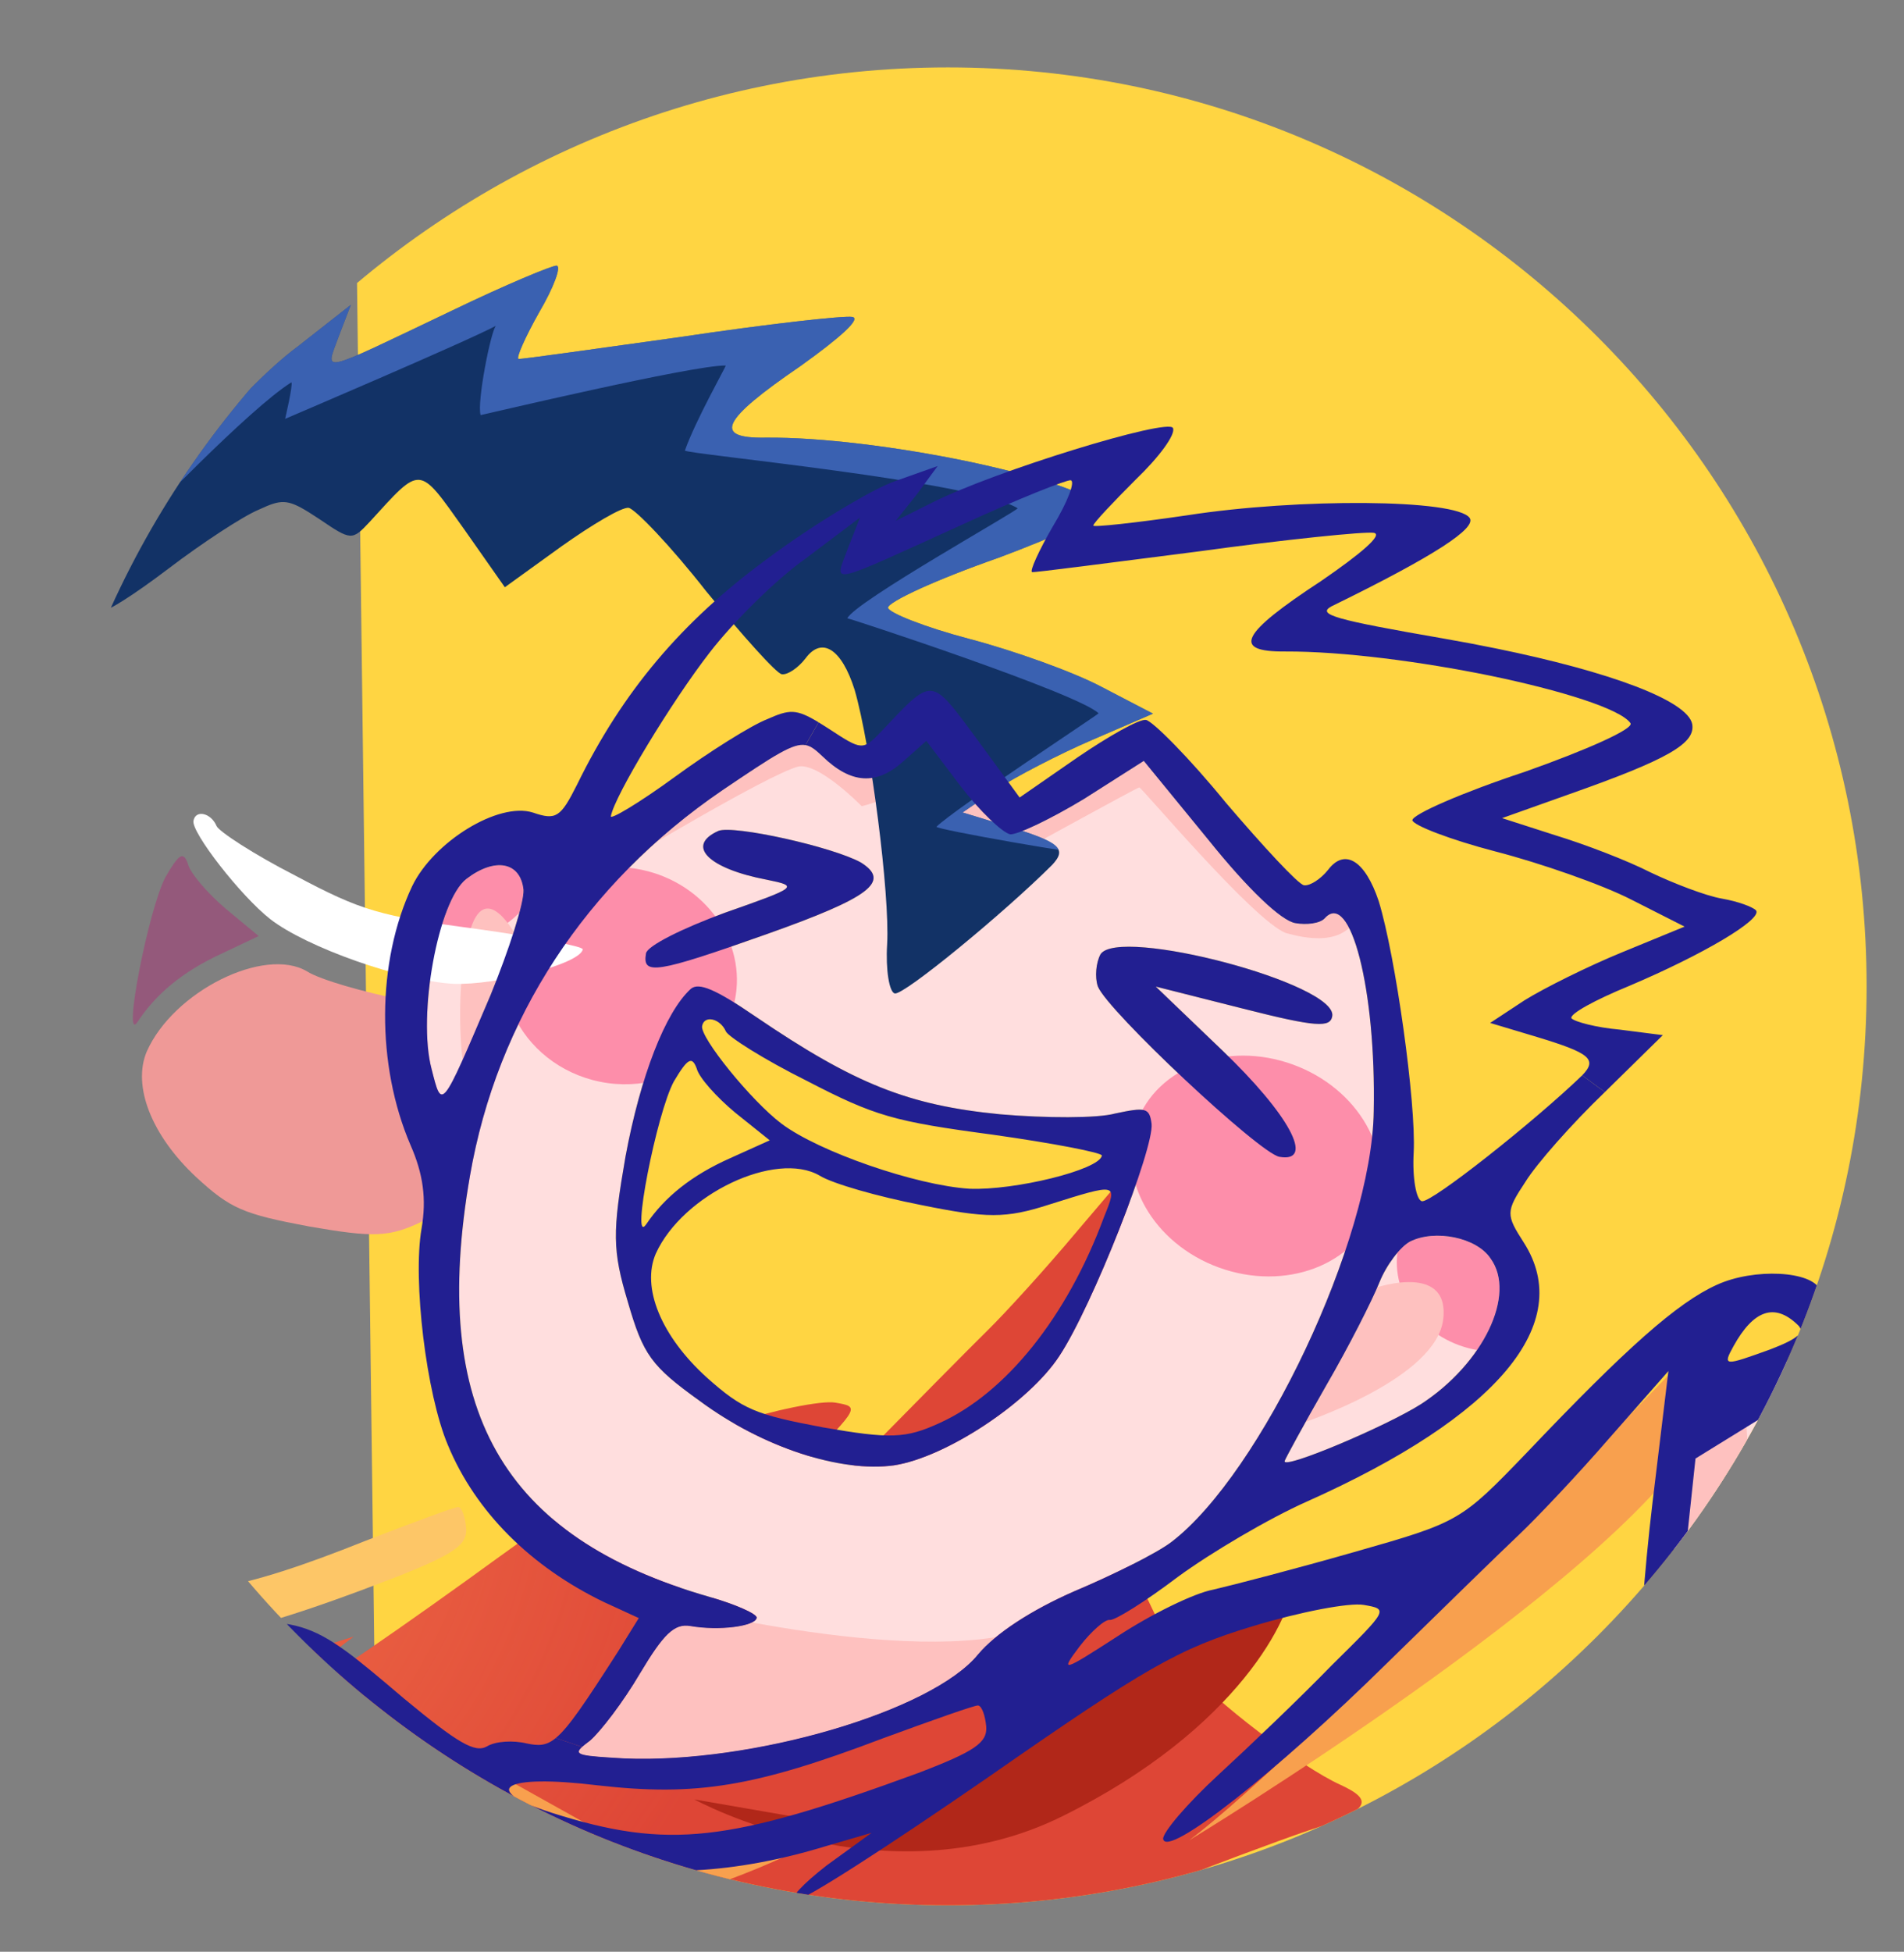 <svg style="fill-rule:evenodd;clip-rule:evenodd;stroke-linejoin:round;stroke-miterlimit:2;" xml:space="preserve" xmlns:xlink="http://www.w3.org/1999/xlink" xmlns="http://www.w3.org/2000/svg" version="1.1" viewBox="0 0 1663 1704" height="100%" width="100%">
    <rect x="0" y="0" width="1663" height="1704" fill="#808080" stroke="none"/>
    <g transform="matrix(45.094,7.818,-6.989,40.312,-18914.1,-9966.45)">
        <clipPath id="_clip1">
            <path d="M462.443,159.008C471.976,157.16 481.058,164.316 482.711,174.98C484.364,185.644 477.966,195.803 468.433,197.652C458.9,199.5 449.818,192.344 448.165,181.68C446.512,171.016 452.91,160.857 462.443,159.008Z"></path>
        </clipPath>
        <g clip-path="url(#_clip1)">
            <g transform="matrix(0.022,-0.004,0.004,0.024,67.121,-278.088)">
                <rect style="fill:rgb(255,213,66);" height="3084.89" width="2364.95" y="19805.9" x="13718.3"></rect>
            </g>
            <g>
                <g>
                    <g transform="matrix(0.018,-5.7769e-21,5.16432e-21,-0.021,53.09,352.973)">
                        <path style="fill:rgb(222,70,54);fill-rule:nonzero;" d="M23463,7585C23502,7575 23497,7564 23438,7534C23409,7519 23336,7478 23276,7443C23216,7407 23119,7358 23061,7333C23003,7308 22928,7274 22895,7257C22809,7214 22669,7160 22677,7173C22681,7180 22693,7201 22705,7220C22717,7239 22729,7263 22733,7272C22747,7312 22709,7271 22605,7137C22451.7,6938 22208.4,6633 22204,6633C22203,6634 22194,6696 22185,6769C22160,6968 22149,6972 22155,6780C22162,6581 22162,6570 22157,6545C22155,6534 22150,6506 22146,6483C22142,6459 22135,6438 22130,6435C22119,6428 22082,6629 22060,6814L22042,6965L22041,6820C22040,6663 22057,6518 22091,6405L22111,6335L22086,6184C22072,6100 22060,6020 22060,6005C22060,5979 22058,5978 22023,5985C21972,5994 21826,6071 21758,6123C21727,6146 21638,6223 21559,6294C21344,6487 21238,6557 21119,6584C21086,6592 21056,6601 21054,6603C21051,6606 21098,6639 21157,6678C21482,6890 21530,6923 21530,6931C21530,6945 21503,6942 21470,6925C21453,6916 21440,6912 21440,6915C21440,6945 21629,7299 21668,7343C21676,7352 21679,7360 21674,7360C21652,7360 21522,7190 21417,7023L21358,6932L21214,6883C21074,6835 21069,6834 21042,6850C21006,6872 20937,6949 20900,7006C20842,7097 20854,7243 20931,7396C20998,7531 21029,7547 21184,7529C21278,7518 21296,7519 21445,7544C21533,7559 21644,7583 21692,7596L21779,7620L21857,7570C22027,7463 22187,7453 22360,7540L22405,7562L22365,7521C22344,7498 22332,7480 22339,7480C22347,7480 22425,7552 22514,7639C22655,7778 22685,7803 22757,7839C22803,7862 22851,7880 22866,7880C22892,7880 22892,7880 22844,7813C22818,7775 22775,7717 22748,7682C22721,7647 22701,7613 22703,7607C22710,7588 22806,7694 22900,7825C22947,7890 22997,7959 23012,7979C23027,7999 23061,8050 23087,8093L23135,8171L23142,8035C23146,7960 23154,7881 23160,7860C23173,7813 23240,7710 23282,7675C23314,7648 23418,7596 23463,7585Z"></path>
                        <clipPath id="_clip2">
                            <path clip-rule="nonzero" d="M23463,7585C23502,7575 23497,7564 23438,7534C23409,7519 23336,7478 23276,7443C23216,7407 23119,7358 23061,7333C23003,7308 22928,7274 22895,7257C22809,7214 22669,7160 22677,7173C22681,7180 22693,7201 22705,7220C22717,7239 22729,7263 22733,7272C22747,7312 22709,7271 22605,7137C22451.7,6938 22208.4,6633 22204,6633C22203,6634 22194,6696 22185,6769C22160,6968 22149,6972 22155,6780C22162,6581 22162,6570 22157,6545C22155,6534 22150,6506 22146,6483C22142,6459 22135,6438 22130,6435C22119,6428 22082,6629 22060,6814L22042,6965L22041,6820C22040,6663 22057,6518 22091,6405L22111,6335L22086,6184C22072,6100 22060,6020 22060,6005C22060,5979 22058,5978 22023,5985C21972,5994 21826,6071 21758,6123C21727,6146 21638,6223 21559,6294C21344,6487 21238,6557 21119,6584C21086,6592 21056,6601 21054,6603C21051,6606 21098,6639 21157,6678C21482,6890 21530,6923 21530,6931C21530,6945 21503,6942 21470,6925C21453,6916 21440,6912 21440,6915C21440,6945 21629,7299 21668,7343C21676,7352 21679,7360 21674,7360C21652,7360 21522,7190 21417,7023L21358,6932L21214,6883C21074,6835 21069,6834 21042,6850C21006,6872 20937,6949 20900,7006C20842,7097 20854,7243 20931,7396C20998,7531 21029,7547 21184,7529C21278,7518 21296,7519 21445,7544C21533,7559 21644,7583 21692,7596L21779,7620L21857,7570C22027,7463 22187,7453 22360,7540L22405,7562L22365,7521C22344,7498 22332,7480 22339,7480C22347,7480 22425,7552 22514,7639C22655,7778 22685,7803 22757,7839C22803,7862 22851,7880 22866,7880C22892,7880 22892,7880 22844,7813C22818,7775 22775,7717 22748,7682C22721,7647 22701,7613 22703,7607C22710,7588 22806,7694 22900,7825C22947,7890 22997,7959 23012,7979C23027,7999 23061,8050 23087,8093L23135,8171L23142,8035C23146,7960 23154,7881 23160,7860C23173,7813 23240,7710 23282,7675C23314,7648 23418,7596 23463,7585Z"></path>
                        </clipPath>
                        <g clip-path="url(#_clip2)">
                            <g transform="matrix(61.203,5.392,5.046,-57.022,-8034.16,17603.6)">
                                <ellipse style="fill:url(#_Radial3);" ry="13.766" rx="16.262" cy="217.903" cx="470.625"></ellipse>
                            </g>
                        </g>
                    </g>
                    <g transform="matrix(0.852,0,0,0.953,61.176,1.663)">
                        <path style="fill:rgb(248,160,78);" d="M443.627,207.792C443.627,207.792 446.355,207.938 450.864,207.559C454.05,207.292 458.03,206.101 459.897,205.327C464.144,203.568 465.008,207.75 470.365,206.991C472.339,206.712 474.876,204.721 474.876,204.721L470.176,205.402L465.709,203.834L463.281,202.839L456.27,204.252L448.27,204.678L445.244,204.721L443.627,207.792ZM483.073,203.299C483.073,203.299 491.355,196.079 492.746,192.454C493.024,192.408 492.342,190.512 492.342,190.512C492.342,190.512 485.33,200.906 483.073,203.299ZM449.014,226.144C449.014,226.144 457.178,219.968 458.994,217.539C459.227,217.277 452.09,227.874 452.09,227.874C452.09,227.874 450.992,226.681 449.014,226.144ZM453.755,228.945L456.958,224.845L454.702,229.523L453.755,228.945Z"></path>
                    </g>
                    <g transform="matrix(0.88,0,0,0.985,49.952,-10.179)">
                        <path style="fill:rgb(177,39,25);" d="M441.056,222.285C441.056,222.285 452.54,219.843 455.287,217.911C455.437,217.908 455.316,222.081 455.287,223.135C455.43,223.091 446.763,230.461 446.763,230.461L443.234,230.461L451.867,224.27L445.511,226.282L441.056,222.285ZM453.689,234.386L459.335,228.438L458.379,238.904L462.006,241.8L465.323,230.461L466.146,222.285L466.665,231.175L468.501,223.135L468.82,226.809M468.82,226.809C468.82,226.809 476.519,220.919 479.366,217.911C479.435,217.884 481.715,213.65 481.715,213.65L481.715,215.895C481.715,215.895 493.122,210.328 494.614,208.675C494.49,208.79 497.877,209.674 497.877,209.674C497.877,209.674 489.453,214.439 479.366,219.193C478.727,219.046 475.158,223.135 475.158,223.135L469.733,230.461L466.146,244.053C466.146,244.053 458.357,240.53 453.689,234.386M469.733,209.674C469.733,209.674 474.192,211.201 477.654,208.675C481.116,206.149 481.838,203.507 481.715,202.813C481.679,202.849 477.654,205.823 477.654,205.823L476.717,206.591L475.51,208.216L472.509,209.674L469.733,209.674ZM491.085,205.823L485.837,212.245L493.313,207.675L491.085,205.823ZM441.056,217.911L449.551,218.811C449.551,218.811 443.618,220.113 441.056,220.31C440.893,220.119 441.056,217.911 441.056,217.911Z"></path>
                    </g>
                    <g transform="matrix(0.018,-5.7769e-21,5.16432e-21,-0.021,53.09,352.973)">
                        <path style="fill:rgb(253,198,103);fill-rule:nonzero;" d="M22503,7690C22507,7674 22496,7663 22442,7631C22261,7527 22201,7509 22076,7526C21997,7537 22019,7557 22118,7562C22220,7568 22278,7588 22400,7660C22447,7687 22488,7710 22491,7710C22495,7710 22500,7701 22503,7690Z"></path>
                    </g>
                    <g transform="matrix(0.018,-5.7769e-21,5.16432e-21,-0.021,53.09,352.973)">
                        <path style="fill:rgb(253,198,103);fill-rule:nonzero;" d="M23258,8241C23268,8235 23262,8227 23235,8211C23191,8186 23189,8185 23197,8208C23211,8248 23231,8259 23258,8241Z"></path>
                    </g>
                </g>
                <g>
                    <g transform="matrix(0.018,-5.7769e-21,5.16432e-21,-0.021,53.09,352.973)">
                        <path style="fill:rgb(239,153,151);fill-rule:nonzero;" d="M22475,8231C22541,8265 22541,8265 22533,8228C22513,8120 22464,8032 22402,7990C22370,7968 22354,7965 22284,7965C22213,7966 22199,7969 22157,7995C22103,8029 22074,8075 22083,8112C22100,8177 22187,8238 22236,8220C22251,8214 22299,8209 22344,8208C22414,8206 22433,8209 22475,8231Z"></path>
                    </g>
                    <g transform="matrix(0.018,-5.7769e-21,5.16432e-21,-0.021,53.09,352.973)">
                        <path style="fill:rgb(148,89,123);fill-rule:nonzero;" d="M22179,8247L22142,8222C22106,8198 22082,8171 22068,8140C22056,8114 22059,8255 22071,8290C22081,8316 22085,8319 22092,8307C22096,8298 22118,8281 22139,8269L22179,8247Z"></path>
                    </g>
                    <g transform="matrix(0.88,0,0,0.985,49.952,-10.179)">
                        <path style="fill:rgb(255,222,222);fill-rule:nonzero;" d="M438.523,295.865C438.901,297.19 437.537,298.978 435.523,299.798C433.844,300.492 433.739,300.45 431.222,297.716C427.592,293.847 425.746,291.575 425.263,290.356L424.801,289.241L426.123,285.624C427.739,281.124 428.41,279.589 428.725,279.715C428.851,279.757 430.173,280.136 431.662,280.535C433.404,280.998 434.851,281.271 435.691,281.271L436.991,281.271L436.719,282.154C436.572,282.659 435.921,283.984 435.271,285.141C434.641,286.276 434.012,287.496 433.865,287.832C433.676,288.316 433.508,288.421 433.173,288.337C432.921,288.295 432.355,288.19 431.893,288.106C431.075,287.979 431.096,288 432.355,288.631C433.068,288.989 434.18,289.767 434.83,290.335C436.005,291.407 438.187,294.688 438.523,295.865ZM419.808,251.242C420.521,253.471 420.941,256.184 420.815,258.034C420.689,260.326 419.367,263.775 418.465,264.217C417.815,264.532 410.115,264.785 408.163,264.553L407.072,264.427L407.177,263.123C407.24,262.408 407.345,261.294 407.45,260.663C407.534,260.032 407.597,259.485 407.555,259.443C407.408,259.275 406.17,262.955 405.604,265.31C404.785,268.633 403.023,272.923 402.079,273.827C401.093,274.773 397.841,277.276 397.589,277.276C397.484,277.276 397.337,277.023 397.253,276.687C396.54,273.469 394.987,270.757 392.679,268.717C391.441,267.623 388.106,265.962 386.532,265.647L385.21,265.394L385.965,264.448C386.385,263.922 388.064,261.756 389.679,259.611C393.477,254.628 395.973,251.852 398.155,250.169C399.75,248.95 400.023,248.803 401.219,248.676C402.918,248.487 410.702,248.466 414.605,248.634C417.458,248.781 417.731,248.824 418.507,249.349C419.22,249.812 419.43,250.148 419.808,251.242ZM449.406,231.964C449.337,231.639 447.579,235.347 447.579,235.347L445.878,240.807L452.13,240.516L457.849,241.753L465.181,244.752L465.242,243.6L459.121,239.814L454.422,235.352C454.422,235.352 449.476,232.29 449.406,231.964ZM411.269,232.842L411.688,233.283L410.954,234.419C409.842,236.143 408.856,237.237 407.303,238.435C406.527,239.045 405.415,239.97 404.848,240.538C404.282,241.085 403.778,241.484 403.736,241.442C403.548,241.253 404.722,239.255 405.226,238.919C405.52,238.73 405.772,238.498 405.772,238.393C405.772,238.309 406.149,237.825 406.632,237.342C408.163,235.722 407.387,235.575 403.673,236.774C400.086,237.931 400.275,237.825 395.533,242.136C393.917,243.587 393.603,243.798 393.603,243.44C393.603,243.093 395.434,241.011 397.664,238.835C397.738,238.765 397.809,238.694 397.883,238.624C399.121,237.426 400.086,236.395 400.023,236.332C399.792,236.101 395.134,238.793 394.337,239.634C393.498,240.496 391.924,241.484 391.924,241.148C391.924,240.854 395.323,237.636 396.288,237.026C396.771,236.732 397.82,236.122 398.596,235.722C400.128,234.881 400.589,234.566 400.442,234.44C400.4,234.398 399.855,234.587 399.246,234.881C398.638,235.176 397.925,235.428 397.673,235.428C397.232,235.428 395.197,236.416 393.141,237.615C392.795,237.806 392.449,237.968 392.203,238.05C392.048,238.103 391.93,238.124 391.882,238.099C391.714,238.057 391.882,237.867 392.239,237.699C392.595,237.51 393.288,236.984 393.812,236.522C394.652,235.786 396.393,234.755 399.477,233.178L400.421,232.715L399.477,232.842C398.953,232.905 397.862,233.178 397.022,233.451C396.204,233.725 395.155,233.956 394.715,233.956L393.917,233.935L394.861,233.451C396.393,232.652 399.498,231.664 401.072,231.454C401.869,231.327 403.967,231.054 405.751,230.823C407.534,230.591 409.024,230.339 409.087,230.276C409.149,230.213 409.422,230.171 409.695,230.171C410.052,230.171 410.178,230.297 410.178,230.591C410.178,231.138 410.702,232.211 411.269,232.842ZM417.27,224.898L424.205,220.554L430.984,217.02L438.931,215.44L440.48,215.218L440.804,219.228L441.248,222.231L431.99,223.325L425.88,226.82L419.08,229.958L417.314,228.548L417.27,224.898ZM481.702,192.466C482.143,195.221 480.632,200.625 478.974,202.413C478.702,202.707 477.841,203.338 477.086,203.822C476.226,204.389 475.555,205.02 475.261,205.525C474.484,206.913 470.834,208.7 468.085,209.058C467.166,209.163 466.977,209.18 467.141,208.969C467.177,208.925 467.225,208.871 467.288,208.805C467.477,208.574 467.854,207.859 468.106,207.186C468.463,206.261 468.652,205.988 469.008,205.988C469.638,205.988 470.393,205.756 470.393,205.567C470.393,205.483 469.89,205.357 469.302,205.294C464.644,204.789 462.63,202.329 462.63,197.197C462.63,193.749 464.015,190.531 466.596,188.029C467.592,187.072 467.932,186.757 468.205,186.757C468.333,186.757 468.448,186.828 468.61,186.935C469.323,187.419 469.869,187.356 470.351,186.746L470.771,186.22L471.673,187.062C472.177,187.524 472.743,187.903 472.911,187.903C473.079,187.882 473.729,187.419 474.359,186.872L475.492,185.842L477.17,187.293C478.198,188.197 479.016,188.744 479.331,188.744C479.583,188.744 479.856,188.66 479.94,188.534C480.38,187.819 481.303,189.858 481.702,192.466ZM489.944,197.752L496.89,190.957C496.89,190.957 495.484,182.212 496.208,173.859C496.933,165.506 496.983,154.573 496.983,154.573C496.983,154.573 500.316,153.159 502.86,153.306C503.032,154.65 504.533,169.164 504.533,169.164L506.199,179.925L507.286,189.816L506.471,193.849L496.21,205.5L493.905,207.364C493.905,207.364 488.651,207.465 489.944,197.752ZM475.89,198.859C476.415,197.66 477.149,194.064 477.002,193.559C476.897,193.223 476.813,193.223 476.184,193.475C475.827,193.644 474.715,193.833 473.729,193.917C471.736,194.064 470.519,193.812 468.148,192.739C467.183,192.298 466.805,192.214 466.659,192.382C466.197,192.971 465.903,194.443 465.882,196.209C465.882,197.87 465.945,198.249 466.47,199.3C466.994,200.373 467.204,200.583 468.379,201.151C469.89,201.908 471.652,202.16 472.764,201.803C473.834,201.445 475.408,199.973 475.89,198.859ZM484.744,195.179C485.437,195.852 484.975,197.45 483.8,198.543C483.129,199.153 481.094,200.457 481.094,200.268C481.094,200.226 481.366,199.427 481.702,198.501C482.038,197.597 482.373,196.504 482.457,196.104C482.541,195.704 482.772,195.263 482.961,195.116C483.443,194.758 484.367,194.779 484.744,195.179ZM462.714,190.889C462.777,191.162 462.63,192.214 462.399,193.265C461.77,195.936 461.791,195.894 461.413,195.053C460.91,193.959 460.931,191.436 461.455,190.868C461.98,190.3 462.546,190.3 462.714,190.889ZM479.856,193.791C480.653,193.791 479.898,192.844 478.24,191.73L476.583,190.615L478.534,190.763C480.17,190.889 480.464,190.847 480.464,190.594C480.464,189.879 475.555,189.459 475.282,190.132C475.219,190.321 475.24,190.636 475.345,190.826C475.638,191.309 479.415,193.791 479.856,193.791ZM468.085,190.931C470.141,189.774 470.54,189.354 469.827,189.059C469.176,188.828 466.952,188.723 466.659,188.912C466.008,189.354 466.596,189.753 467.875,189.774C468.589,189.795 468.568,189.816 467.099,190.636C466.26,191.12 465.568,191.625 465.568,191.793C465.568,192.277 465.84,192.193 468.085,190.931ZM503.124,151.355C503.124,151.355 506.713,149.268 508.774,144.401C510.834,139.534 510.829,140.894 511.914,136.315C511.684,136.428 511.314,130.354 510.401,131.454C509.488,132.553 510.014,136.459 509.588,137.26C509.162,138.061 506.683,142.903 506.683,142.903L504.825,143.261C504.825,143.261 506.6,140.047 506.472,137.65C506.344,135.252 505.586,133.293 505.586,133.293L503.719,137.08C503.719,137.08 504.931,136.945 504.176,139.16C503.421,141.376 502.204,144.356 502.204,144.356L500.905,144.753L501.585,138.583L499.243,140.689C499.243,140.689 498.529,144.915 497.73,145.401C496.93,145.888 494.874,143.061 494.874,143.061L492.418,143.583L493.565,146.159C493.565,146.159 488.09,147.723 486.801,144.672C486.81,144.629 483.296,143.734 483.296,143.734C483.296,143.734 484.495,147.189 486.18,148.08C487.865,148.971 492.788,151.318 494.585,152.067C496.381,152.816 497.042,153.046 497.042,153.046L501.978,151.999L503.124,151.355Z"></path>
                        <clipPath id="_clip4">
                            <path clip-rule="nonzero" d="M438.523,295.865C438.901,297.19 437.537,298.978 435.523,299.798C433.844,300.492 433.739,300.45 431.222,297.716C427.592,293.847 425.746,291.575 425.263,290.356L424.801,289.241L426.123,285.624C427.739,281.124 428.41,279.589 428.725,279.715C428.851,279.757 430.173,280.136 431.662,280.535C433.404,280.998 434.851,281.271 435.691,281.271L436.991,281.271L436.719,282.154C436.572,282.659 435.921,283.984 435.271,285.141C434.641,286.276 434.012,287.496 433.865,287.832C433.676,288.316 433.508,288.421 433.173,288.337C432.921,288.295 432.355,288.19 431.893,288.106C431.075,287.979 431.096,288 432.355,288.631C433.068,288.989 434.18,289.767 434.83,290.335C436.005,291.407 438.187,294.688 438.523,295.865ZM419.808,251.242C420.521,253.471 420.941,256.184 420.815,258.034C420.689,260.326 419.367,263.775 418.465,264.217C417.815,264.532 410.115,264.785 408.163,264.553L407.072,264.427L407.177,263.123C407.24,262.408 407.345,261.294 407.45,260.663C407.534,260.032 407.597,259.485 407.555,259.443C407.408,259.275 406.17,262.955 405.604,265.31C404.785,268.633 403.023,272.923 402.079,273.827C401.093,274.773 397.841,277.276 397.589,277.276C397.484,277.276 397.337,277.023 397.253,276.687C396.54,273.469 394.987,270.757 392.679,268.717C391.441,267.623 388.106,265.962 386.532,265.647L385.21,265.394L385.965,264.448C386.385,263.922 388.064,261.756 389.679,259.611C393.477,254.628 395.973,251.852 398.155,250.169C399.75,248.95 400.023,248.803 401.219,248.676C402.918,248.487 410.702,248.466 414.605,248.634C417.458,248.781 417.731,248.824 418.507,249.349C419.22,249.812 419.43,250.148 419.808,251.242ZM449.406,231.964C449.337,231.639 447.579,235.347 447.579,235.347L445.878,240.807L452.13,240.516L457.849,241.753L465.181,244.752L465.242,243.6L459.121,239.814L454.422,235.352C454.422,235.352 449.476,232.29 449.406,231.964ZM411.269,232.842L411.688,233.283L410.954,234.419C409.842,236.143 408.856,237.237 407.303,238.435C406.527,239.045 405.415,239.97 404.848,240.538C404.282,241.085 403.778,241.484 403.736,241.442C403.548,241.253 404.722,239.255 405.226,238.919C405.52,238.73 405.772,238.498 405.772,238.393C405.772,238.309 406.149,237.825 406.632,237.342C408.163,235.722 407.387,235.575 403.673,236.774C400.086,237.931 400.275,237.825 395.533,242.136C393.917,243.587 393.603,243.798 393.603,243.44C393.603,243.093 395.434,241.011 397.664,238.835C397.738,238.765 397.809,238.694 397.883,238.624C399.121,237.426 400.086,236.395 400.023,236.332C399.792,236.101 395.134,238.793 394.337,239.634C393.498,240.496 391.924,241.484 391.924,241.148C391.924,240.854 395.323,237.636 396.288,237.026C396.771,236.732 397.82,236.122 398.596,235.722C400.128,234.881 400.589,234.566 400.442,234.44C400.4,234.398 399.855,234.587 399.246,234.881C398.638,235.176 397.925,235.428 397.673,235.428C397.232,235.428 395.197,236.416 393.141,237.615C392.795,237.806 392.449,237.968 392.203,238.05C392.048,238.103 391.93,238.124 391.882,238.099C391.714,238.057 391.882,237.867 392.239,237.699C392.595,237.51 393.288,236.984 393.812,236.522C394.652,235.786 396.393,234.755 399.477,233.178L400.421,232.715L399.477,232.842C398.953,232.905 397.862,233.178 397.022,233.451C396.204,233.725 395.155,233.956 394.715,233.956L393.917,233.935L394.861,233.451C396.393,232.652 399.498,231.664 401.072,231.454C401.869,231.327 403.967,231.054 405.751,230.823C407.534,230.591 409.024,230.339 409.087,230.276C409.149,230.213 409.422,230.171 409.695,230.171C410.052,230.171 410.178,230.297 410.178,230.591C410.178,231.138 410.702,232.211 411.269,232.842ZM417.27,224.898L424.205,220.554L430.984,217.02L438.931,215.44L440.48,215.218L440.804,219.228L441.248,222.231L431.99,223.325L425.88,226.82L419.08,229.958L417.314,228.548L417.27,224.898ZM481.702,192.466C482.143,195.221 480.632,200.625 478.974,202.413C478.702,202.707 477.841,203.338 477.086,203.822C476.226,204.389 475.555,205.02 475.261,205.525C474.484,206.913 470.834,208.7 468.085,209.058C467.166,209.163 466.977,209.18 467.141,208.969C467.177,208.925 467.225,208.871 467.288,208.805C467.477,208.574 467.854,207.859 468.106,207.186C468.463,206.261 468.652,205.988 469.008,205.988C469.638,205.988 470.393,205.756 470.393,205.567C470.393,205.483 469.89,205.357 469.302,205.294C464.644,204.789 462.63,202.329 462.63,197.197C462.63,193.749 464.015,190.531 466.596,188.029C467.592,187.072 467.932,186.757 468.205,186.757C468.333,186.757 468.448,186.828 468.61,186.935C469.323,187.419 469.869,187.356 470.351,186.746L470.771,186.22L471.673,187.062C472.177,187.524 472.743,187.903 472.911,187.903C473.079,187.882 473.729,187.419 474.359,186.872L475.492,185.842L477.17,187.293C478.198,188.197 479.016,188.744 479.331,188.744C479.583,188.744 479.856,188.66 479.94,188.534C480.38,187.819 481.303,189.858 481.702,192.466ZM489.944,197.752L496.89,190.957C496.89,190.957 495.484,182.212 496.208,173.859C496.933,165.506 496.983,154.573 496.983,154.573C496.983,154.573 500.316,153.159 502.86,153.306C503.032,154.65 504.533,169.164 504.533,169.164L506.199,179.925L507.286,189.816L506.471,193.849L496.21,205.5L493.905,207.364C493.905,207.364 488.651,207.465 489.944,197.752ZM475.89,198.859C476.415,197.66 477.149,194.064 477.002,193.559C476.897,193.223 476.813,193.223 476.184,193.475C475.827,193.644 474.715,193.833 473.729,193.917C471.736,194.064 470.519,193.812 468.148,192.739C467.183,192.298 466.805,192.214 466.659,192.382C466.197,192.971 465.903,194.443 465.882,196.209C465.882,197.87 465.945,198.249 466.47,199.3C466.994,200.373 467.204,200.583 468.379,201.151C469.89,201.908 471.652,202.16 472.764,201.803C473.834,201.445 475.408,199.973 475.89,198.859ZM484.744,195.179C485.437,195.852 484.975,197.45 483.8,198.543C483.129,199.153 481.094,200.457 481.094,200.268C481.094,200.226 481.366,199.427 481.702,198.501C482.038,197.597 482.373,196.504 482.457,196.104C482.541,195.704 482.772,195.263 482.961,195.116C483.443,194.758 484.367,194.779 484.744,195.179ZM462.714,190.889C462.777,191.162 462.63,192.214 462.399,193.265C461.77,195.936 461.791,195.894 461.413,195.053C460.91,193.959 460.931,191.436 461.455,190.868C461.98,190.3 462.546,190.3 462.714,190.889ZM479.856,193.791C480.653,193.791 479.898,192.844 478.24,191.73L476.583,190.615L478.534,190.763C480.17,190.889 480.464,190.847 480.464,190.594C480.464,189.879 475.555,189.459 475.282,190.132C475.219,190.321 475.24,190.636 475.345,190.826C475.638,191.309 479.415,193.791 479.856,193.791ZM468.085,190.931C470.141,189.774 470.54,189.354 469.827,189.059C469.176,188.828 466.952,188.723 466.659,188.912C466.008,189.354 466.596,189.753 467.875,189.774C468.589,189.795 468.568,189.816 467.099,190.636C466.26,191.12 465.568,191.625 465.568,191.793C465.568,192.277 465.84,192.193 468.085,190.931ZM503.124,151.355C503.124,151.355 506.713,149.268 508.774,144.401C510.834,139.534 510.829,140.894 511.914,136.315C511.684,136.428 511.314,130.354 510.401,131.454C509.488,132.553 510.014,136.459 509.588,137.26C509.162,138.061 506.683,142.903 506.683,142.903L504.825,143.261C504.825,143.261 506.6,140.047 506.472,137.65C506.344,135.252 505.586,133.293 505.586,133.293L503.719,137.08C503.719,137.08 504.931,136.945 504.176,139.16C503.421,141.376 502.204,144.356 502.204,144.356L500.905,144.753L501.585,138.583L499.243,140.689C499.243,140.689 498.529,144.915 497.73,145.401C496.93,145.888 494.874,143.061 494.874,143.061L492.418,143.583L493.565,146.159C493.565,146.159 488.09,147.723 486.801,144.672C486.81,144.629 483.296,143.734 483.296,143.734C483.296,143.734 484.495,147.189 486.18,148.08C487.865,148.971 492.788,151.318 494.585,152.067C496.381,152.816 497.042,153.046 497.042,153.046L501.978,151.999L503.124,151.355Z"></path>
                        </clipPath>
                        <g clip-path="url(#_clip4)">
                            <g transform="matrix(1.286,0,0,1,-132.464,2.4869e-14)">
                                <ellipse style="fill:rgb(253,142,170);" ry="1.877" rx="1.359" cy="190.289" cx="461.712"></ellipse>
                            </g>
                            <g transform="matrix(1.305,0,0,1,-147.612,2.66454e-14)">
                                <ellipse style="fill:rgb(253,142,170);" ry="1.865" rx="1.588" cy="195.319" cx="484.609"></ellipse>
                            </g>
                            <path style="fill:rgb(254,193,191);" d="M464.911,189.774C464.911,189.774 467.456,187.579 468.106,187.252C468.516,187.046 469.632,187.853 469.632,187.853C469.632,187.853 470.419,187.519 470.757,187.006C470.783,187.001 472.857,188.507 472.857,188.507C472.857,188.507 475.447,186.435 475.494,186.424C475.542,186.412 478.417,188.838 479.169,188.992C479.157,188.973 480.285,189.187 480.577,188.507C480.615,188.14 474.589,183.546 474.589,183.546L468.106,185.164L465.236,187.691C465.236,187.691 464.943,189.905 464.911,189.774Z"></path>
                            <path style="fill:rgb(254,193,191);" d="M482.278,196.29C482.278,196.29 483.878,195.36 483.957,196.644C484.036,197.929 481.448,199.34 481.079,199.525C481.06,199.435 482.278,196.29 482.278,196.29Z"></path>
                            <path style="fill:rgb(254,193,191);" d="M468.576,205.618C468.576,205.618 474.794,206.095 476.701,204.506C476.845,204.479 471.29,210.261 467.062,209.354C466.916,209.178 467.93,206.513 468.576,205.618Z"></path>
                            <path style="fill:rgb(254,193,191);" d="M490.817,197.748C490.817,197.748 492.685,206.062 496.561,205.618C496.592,205.5 493.822,207.649 493.822,207.649C493.822,207.649 488.767,206.52 489.489,198.579C489.526,198.367 490.817,197.748 490.817,197.748Z"></path>
                            <path style="fill:rgb(254,193,191);" d="M462.816,192.01C462.816,192.01 461.96,190.833 461.75,191.8C461.54,192.768 461.957,194.711 462.178,195.095C462.343,195.382 462.816,192.01 462.816,192.01Z"></path>
                        </g>
                    </g>
                    <g transform="matrix(1.13,0.224,-0.166,1.047,-37.337,-131.068)">
                        <ellipse style="fill:rgb(253,142,170);" ry="2.168" rx="2.11" cy="195.502" cx="479.295"></ellipse>
                    </g>
                    <g transform="matrix(1.055,0.103,-0.083,1.059,-30.187,-77.105)">
                        <path style="fill:rgb(253,142,170);" d="M479.295,193.335C480.46,193.335 481.405,194.306 481.405,195.502C481.405,195.957 480.833,195.708 480.599,196.057C480.418,196.328 480.613,197.227 480.333,197.39C480.026,197.568 479.672,197.67 479.295,197.67C478.561,197.67 477.913,197.283 477.536,196.697C477.314,196.355 477.686,193.881 478.407,193.536C478.677,193.407 478.978,193.335 479.295,193.335Z"></path>
                    </g>
                    <g transform="matrix(0.018,-5.7769e-21,5.16432e-21,-0.021,53.09,352.973)">
                        <path style="fill:white;fill-rule:nonzero;" d="M22405,8292C22468,8294 22520,8293 22520,8290C22520,8275 22437,8239 22391,8233C22336,8227 22231,8244 22188,8266C22153,8284 22090,8339 22090,8351C22090,8363 22107,8362 22115,8350C22118,8345 22159,8328 22206,8314C22282,8290 22302,8288 22405,8292Z"></path>
                    </g>
                </g>
                <g transform="matrix(0.018,-5.7769e-21,5.16432e-21,-0.021,53.09,352.973)">
                    <path style="fill:rgb(18,50,102);fill-rule:nonzero;" d="M23073,8625L23014,8588C22982,8568 22941,8538 22923,8522L22892,8493L22942,8487C22999,8480 23008,8475 22995,8456C22953,8399 22864,8300 22854,8300C22848,8300 22840,8322 22837,8348C22831,8398 22784,8544 22757,8597C22736,8636 22713,8645 22700,8620C22694,8609 22684,8600 22678,8600C22672,8600 22630,8632 22584,8670C22539,8709 22495,8740 22488,8740C22481,8740 22453,8717 22425,8690L22373,8639L22320,8690C22260,8747 22264,8747 22220,8681C22205,8659 22204,8659 22167,8675C22162.6,8676.8 22158.6,8678.5 22155,8679.9C22129.5,8689.8 22123,8688 22102,8674C22087,8665 22049,8631 22018,8599C21986,8566 21960,8544 21960,8548C21960,8569 22002,8676 22032,8732C22050,8766 22086,8817 22113,8844L22159.3,8893.2L22161,8895L22154,8861C22147,8822 22137,8818 22268,8907C22319,8942 22365,8970 22369,8970C22374,8970 22370,8948 22359,8920C22349,8893 22343,8870 22346,8870C22349,8870 22423,8893 22511,8920C22599,8948 22678,8970 22687,8970C22697,8970 22678,8947 22642,8912C22569,8844 22563,8824 22618,8834C22676.2,8844.3 22758.5,8847.6 22830.4,8845.5C22905.5,8843.1 22969.3,8834.7 22982,8822C22987,8817 22942,8787 22883,8754C22823,8722 22776,8691 22777,8685C22779,8680 22819,8672 22867,8668C22916,8664 22982,8653 23014,8643L23073,8625Z"></path>
                    <clipPath id="_clip5">
                        <path clip-rule="nonzero" d="M23073,8625L23014,8588C22982,8568 22941,8538 22923,8522L22892,8493L22942,8487C22999,8480 23008,8475 22995,8456C22953,8399 22864,8300 22854,8300C22848,8300 22840,8322 22837,8348C22831,8398 22784,8544 22757,8597C22736,8636 22713,8645 22700,8620C22694,8609 22684,8600 22678,8600C22672,8600 22630,8632 22584,8670C22539,8709 22495,8740 22488,8740C22481,8740 22453,8717 22425,8690L22373,8639L22320,8690C22260,8747 22264,8747 22220,8681C22205,8659 22204,8659 22167,8675C22162.6,8676.8 22158.6,8678.5 22155,8679.9C22129.5,8689.8 22123,8688 22102,8674C22087,8665 22049,8631 22018,8599C21986,8566 21960,8544 21960,8548C21960,8569 22002,8676 22032,8732C22050,8766 22086,8817 22113,8844L22159.3,8893.2L22161,8895L22154,8861C22147,8822 22137,8818 22268,8907C22319,8942 22365,8970 22369,8970C22374,8970 22370,8948 22359,8920C22349,8893 22343,8870 22346,8870C22349,8870 22423,8893 22511,8920C22599,8948 22678,8970 22687,8970C22697,8970 22678,8947 22642,8912C22569,8844 22563,8824 22618,8834C22676.2,8844.3 22758.5,8847.6 22830.4,8845.5C22905.5,8843.1 22969.3,8834.7 22982,8822C22987,8817 22942,8787 22883,8754C22823,8722 22776,8691 22777,8685C22779,8680 22819,8672 22867,8668C22916,8664 22982,8653 23014,8643L23073,8625Z"></path>
                    </clipPath>
                    <g clip-path="url(#_clip5)">
                        <g transform="matrix(47.662,-1.32952e-17,1.32952e-17,-47.553,-169.909,17535.4)">
                            <path style="fill:rgb(91,135,239);fill-opacity:0.55;" d="M464.722,187.083C464.722,187.083 466.693,184.255 467.519,183.548C467.565,183.604 467.519,184.341 467.519,184.341C467.519,184.341 471.211,182.044 471.79,181.609C471.696,181.689 471.654,183.298 471.79,183.548C471.838,183.533 476.278,181.707 476.975,181.609C476.981,181.635 476.516,182.89 476.402,183.548C476.413,183.621 482.85,183.138 483.914,183.548C483.967,183.568 480.706,186.108 480.599,186.487C480.634,186.476 485.952,187.227 486.467,187.57C486.45,187.611 483.677,190.105 483.344,190.551C483.347,190.608 486.687,190.619 487.047,190.551C487.407,190.484 490.412,185.544 490.412,185.544C490.412,185.544 483.068,176.779 482.285,176.84C481.502,176.901 471.87,176.895 470.515,177.235C469.161,177.575 463.141,182.841 463.128,183.205C463.114,183.568 464.722,187.083 464.722,187.083Z"></path>
                        </g>
                    </g>
                </g>
            </g>
            <g transform="matrix(0.88,0,0,0.985,49.952,-10.179)">
                <path style="fill:rgb(34,31,145);fill-rule:nonzero;" d="M511.936,133.648C512.334,137.812 512.397,137.559 509.859,143.321C508.285,146.917 508.117,147.17 505.956,149.336L503.837,151.46L505.243,151.586C507.697,151.796 508.621,152.679 507.823,154.004C507.362,154.824 505.369,156.128 504.341,156.275L503.543,156.422L503.543,157.81C503.543,159.24 504.299,166.348 504.466,166.642C504.634,166.895 505.788,174.045 506.061,176.442C506.208,177.598 506.502,179.722 506.732,181.173C506.963,182.624 507.257,185.505 507.362,187.587C507.467,189.669 507.593,191.877 507.635,192.508C507.739,194.148 506.879,195.557 504.487,197.723C501.193,200.688 496.137,206.156 495.466,207.46C495.172,208.027 495.172,208.027 496.074,208.238C496.682,208.364 497.228,208.364 497.794,208.196C498.571,207.985 498.613,207.922 498.781,206.934C499.032,205.42 499.221,204.831 499.452,204.873C499.767,204.957 499.788,206.597 499.494,207.88C499.242,209.016 499.2,209.058 497.459,210.256C496.473,210.929 493.745,212.443 491.374,213.6C486.066,216.229 481.639,218.584 479.835,219.762C479.079,220.245 478.072,220.897 477.59,221.213C476.478,221.885 475.492,223.147 472.302,227.858L469.827,231.538L469.176,234.902C468.799,236.753 468.358,239.361 468.211,240.685C467.75,244.302 467.603,244.702 466.533,244.975C466.134,245.08 466.05,245.228 466.05,245.901C466.05,246.384 465.819,247.099 465.505,247.646C465.106,248.361 464.959,248.992 464.833,250.464C464.77,251.494 464.539,253.071 464.33,253.934C464.099,254.796 463.805,256.142 463.658,256.92L463.386,258.35L460.238,261.462C457.679,263.985 456.86,264.658 456.021,264.953C455.455,265.163 454.594,265.521 454.112,265.731C453.357,266.067 449.475,267.077 447.881,267.35C447.02,267.497 446.055,268.486 446.055,269.222C446.055,270.441 446.873,273.049 447.922,275.152C448.783,276.855 448.951,277.36 448.783,277.696C448.51,278.201 446.034,279.147 441.544,280.43C440.621,280.703 439.74,281.019 439.593,281.124C439.215,281.418 436.74,285.225 435.837,286.907C435.418,287.685 434.935,288.484 434.788,288.673C434.516,288.968 434.537,289.052 434.977,289.283C435.879,289.746 437.243,290.966 437.852,291.849C438.187,292.332 439.257,294.246 440.222,296.097C442.719,300.828 443.433,301.88 445.803,304.277C447.839,306.38 447.881,306.401 448.447,306.127C448.993,305.854 449.16,305.896 450.818,306.695C451.804,307.179 453.378,307.831 454.322,308.125C455.266,308.42 456.42,308.798 456.923,308.966C457.867,309.303 459.126,310.249 460.029,311.322C460.511,311.91 460.553,312.037 460.322,312.709C459.987,313.698 458.812,315.422 457.574,316.705C456.399,317.925 456.273,318.219 455.832,320.722C455.245,323.96 455.119,324.149 452.706,325.937C448.783,328.776 446.622,330.142 445.384,330.5C444.712,330.689 442.824,330.206 442.258,329.722C442.09,329.554 441.817,329.427 441.691,329.427C441.376,329.427 440.81,328.586 440.81,328.082C440.81,327.85 441.754,326.715 443.076,325.39C445.111,323.308 445.384,322.951 446.013,321.373C446.873,319.271 446.957,317.904 446.265,316.978C446.013,316.642 445.782,316.137 445.761,315.906C445.677,315.212 445.279,314.686 443.936,313.593C443.244,313.025 442.698,312.436 442.698,312.268C442.698,312.1 442.95,311.742 443.244,311.469L443.789,311.006L442.342,309.744C441.523,309.071 440.369,308.083 439.74,307.557C437.474,305.644 425.997,293.952 424.885,292.417C423.312,290.251 423.312,289.767 424.843,285.204C425.829,282.26 426.669,279.21 426.522,279.084C426.48,279.063 425.913,278.832 425.242,278.601L424.067,278.18L421.99,280.136C419.724,282.302 418.78,282.848 416.619,283.29C414.856,283.668 413.493,283.458 411.709,282.554C408.898,281.145 406.611,278.474 405.436,275.257L404.869,273.701L404.324,274.437C403.422,275.635 401.03,277.486 396.96,280.094C390.225,284.426 386.301,287.075 384.749,288.337C380.657,291.681 379.44,292.774 378.181,294.267L376.839,295.823L377.657,297.485C378.811,299.756 378.769,300.26 377.363,302.258C376.02,304.193 374.615,306.927 373.587,309.702C372.433,312.836 372.223,312.604 376.272,312.604C381.727,312.604 383.595,313.088 388.483,315.759C390.77,316.999 391.609,317.336 395.134,318.303C399.016,319.397 399.121,319.439 398.009,319.502C395.092,319.649 387.896,318.072 385.798,316.81C385.378,316.579 384.455,316.137 383.72,315.864C382.441,315.359 382.252,315.338 377.09,315.338C373.44,315.338 371.803,315.401 371.887,315.548C371.971,315.675 371.929,315.906 371.782,316.074C371.656,316.221 371.216,317.63 370.817,319.165C368.698,327.304 367.712,331.425 367.376,333.318L367.02,335.421L364.733,335.547C363.474,335.631 359.11,335.694 355.039,335.715L347.612,335.736L347.046,335.126C346.731,334.811 346.018,333.823 345.451,332.981C343.122,329.427 337.31,323.203 335.002,321.752C334.457,321.394 332.946,320.427 331.646,319.565C330.366,318.703 328.96,317.862 328.561,317.672C326.736,316.81 321.847,313.74 320.798,312.773C320.505,312.499 319.476,311.595 318.49,310.775C313.833,306.863 311.42,303.499 308.315,296.517C307.224,294.078 306.531,291.954 305.713,288.568C304.58,283.984 304.37,282.07 304.496,278.012C304.58,275.194 304.685,274.353 305.146,272.797C305.461,271.766 305.86,270.631 306.049,270.273C306.531,269.327 308.503,267.497 309.636,266.95C311.336,266.109 313.917,266.425 316.455,267.771C318.742,268.969 320.4,270.841 324.47,276.876C327.177,280.872 328.96,283.353 329.988,284.531C333.114,288.106 336.555,291.681 337.52,292.353C338.632,293.11 338.737,293.132 340.458,293.153L342.241,293.153L341.528,292.627C340.059,291.554 338.821,290.019 337.898,288.148C336.996,286.339 336.954,286.171 336.954,284.405C336.954,281.124 337.961,279.379 340.604,278.033C341.57,277.549 341.947,277.465 342.975,277.528C343.647,277.57 344.339,277.675 344.507,277.759C344.759,277.886 344.906,277.507 345.304,275.825C345.85,273.448 346.878,271.198 348.577,268.612C350.109,266.278 350.801,265.584 352.438,264.806C353.613,264.259 353.927,264.196 355.06,264.301C358.061,264.553 360.285,266.046 360.977,268.233C361.9,271.24 361.502,274.037 359.34,279.715C357.326,284.993 356.739,287.159 356.382,290.945C356.193,292.774 356.13,294.477 356.214,294.814L356.382,295.403L357.515,294.162C358.375,293.237 358.816,292.501 359.257,291.344C360.201,288.758 360.515,286.108 360.012,284.972C359.718,284.341 360.054,283.795 360.704,283.795C361.502,283.795 363.705,285.162 365.047,286.465C365.782,287.18 366.474,287.727 366.579,287.664C366.684,287.601 366.873,287.285 367.02,286.949C367.25,286.381 371.153,281.145 373.272,278.558C373.796,277.907 375.517,275.677 377.132,273.596C378.727,271.514 381.056,268.57 382.294,267.056C383.532,265.542 385.315,263.186 386.259,261.84C387.182,260.495 389.49,257.319 391.358,254.817C393.246,252.314 395.113,249.77 395.554,249.181C395.973,248.592 396.729,247.73 397.232,247.267C398.323,246.258 399.016,246.111 402.121,246.237L404.24,246.342L405.247,244.618C407.513,240.812 407.765,240.412 408.436,239.907C409.485,239.108 412.108,238.372 413.933,238.372C415.213,238.372 415.696,238.477 416.787,239.003C418.633,239.886 420.689,240.643 422.556,241.148C423.941,241.526 424.466,241.548 427.067,241.4C430.508,241.19 432.145,241.253 435.145,241.632C437.264,241.905 440.558,242.704 441.985,243.314L442.656,243.587L442.74,242.452C442.866,241.064 443.454,240.307 444.628,240.139C445.069,240.054 445.426,239.928 445.426,239.823C445.426,239.718 445.3,239.697 445.132,239.76C444.419,240.033 440.768,236.185 439.656,233.977C439.257,233.178 439.32,231.853 439.782,231.306C439.929,231.138 440.663,230.676 441.418,230.297C444.104,228.972 446.936,227.437 447.797,226.827C448.279,226.512 449.076,226.028 449.58,225.776C451.07,225.019 450.566,224.893 448.741,225.566C444.88,226.974 445.3,226.869 444.775,226.449C444.524,226.238 443.621,225.439 442.803,224.682C441.922,223.862 441.041,223.231 440.663,223.147C439.992,223 437.243,223.231 433.068,223.778C430.844,224.072 430.571,224.178 429.396,224.977C428.683,225.46 426.375,226.638 424.235,227.605C421.738,228.741 420.165,229.561 419.829,229.94C419.535,230.276 418.738,230.865 418.045,231.243C417.353,231.643 416.64,232.042 416.451,232.169C414.458,233.388 413.304,233.956 412.842,233.956C412.423,233.956 412.087,234.208 411.478,235.05C410.618,236.227 408.247,238.54 407.282,239.15C406.967,239.361 406.065,240.16 405.268,240.938C404.072,242.094 403.736,242.305 403.422,242.136C402.519,241.653 403.296,239.76 405.016,238.288C405.625,237.741 406.191,237.131 406.233,236.942C406.338,236.585 406.17,236.606 404.324,237.11C403.212,237.426 402.058,237.741 401.743,237.825C401.072,237.973 399.267,239.445 396.624,241.968C394.589,243.882 393.603,244.45 393.183,243.945C393.036,243.777 393.015,243.524 393.099,243.377C393.686,242.389 395.47,240.37 396.75,239.234C396.947,239.056 397.136,238.883 397.304,238.725L397.664,238.835C395.434,241.011 393.603,243.093 393.603,243.44C393.603,243.798 393.917,243.587 395.533,242.136C400.275,237.825 400.086,237.931 403.673,236.774C407.387,235.575 408.163,235.722 406.632,237.342C406.149,237.825 405.772,238.309 405.772,238.393C405.772,238.498 405.52,238.73 405.226,238.919C404.722,239.255 403.548,241.253 403.736,241.442C403.778,241.484 404.282,241.085 404.848,240.538C405.415,239.97 406.527,239.045 407.303,238.435C408.856,237.237 409.842,236.143 410.954,234.419L411.688,233.283L411.269,232.842C410.702,232.211 410.178,231.138 410.178,230.591C410.178,230.297 410.052,230.171 409.695,230.171C409.422,230.171 409.149,230.213 409.087,230.276C409.024,230.339 407.534,230.591 405.751,230.823C403.967,231.054 401.869,231.327 401.072,231.454C399.498,231.664 396.393,232.652 394.861,233.451L393.917,233.935L394.715,233.956C395.155,233.956 396.204,233.725 397.022,233.451C397.862,233.178 398.953,232.905 399.477,232.842L400.421,232.715L399.477,233.178C396.393,234.755 394.652,235.786 393.812,236.522C393.288,236.984 392.595,237.51 392.239,237.699C391.882,237.867 391.714,238.057 391.882,238.099C391.93,238.124 392.048,238.103 392.203,238.05L392.31,238.393C390.959,238.839 390.55,238.414 391.882,237.342C394.001,235.617 394.652,235.155 395.806,234.587C396.876,234.061 396.96,233.998 396.33,234.103C395.931,234.166 395.512,234.314 395.407,234.398C395.071,234.692 393.477,234.608 393.204,234.293C392.889,233.914 393.141,233.725 394.966,232.905C397.253,231.874 400.002,231.033 401.974,230.781C405.016,230.402 408.562,229.771 409.443,229.477C410.01,229.288 410.282,229.056 410.282,228.804C410.282,228.531 411.164,227.9 413.199,226.68C414.793,225.734 416.199,224.851 416.325,224.724C416.451,224.598 416.724,224.493 416.933,224.493C417.143,224.493 418.087,223.988 419.053,223.379C421.633,221.696 423.102,220.855 425.179,219.804C426.228,219.278 427.844,218.374 428.809,217.785C429.774,217.217 431.096,216.586 431.746,216.376C433.194,215.955 439.215,214.82 440.034,214.82C440.516,214.82 440.684,214.673 440.915,214.021C441.439,212.717 442.761,210.214 443.328,209.52L443.873,208.869L445.615,209.121C449.79,209.668 453.399,209.352 457.972,207.985C460.721,207.165 460.763,207.186 463.155,208.595C464.477,209.352 464.875,209.499 465.106,209.31C465.274,209.163 465.651,209.079 465.945,209.1C466.201,209.108 466.365,209.087 466.545,208.877L467.141,208.969C466.977,209.18 467.166,209.163 468.085,209.058C470.834,208.7 474.484,206.913 475.261,205.525C475.555,205.02 476.226,204.389 477.086,203.822C477.841,203.338 478.702,202.707 478.974,202.413C480.632,200.625 482.143,195.221 481.702,192.466C481.303,189.858 480.38,187.819 479.94,188.534C479.856,188.66 479.583,188.744 479.331,188.744C479.016,188.744 478.198,188.197 477.17,187.293L475.492,185.842L474.359,186.872C473.729,187.419 473.079,187.882 472.911,187.903C472.743,187.903 472.177,187.524 471.673,187.062L470.771,186.22L470.351,186.746C469.869,187.356 469.323,187.419 468.61,186.935C468.448,186.828 468.333,186.757 468.205,186.757L468.4,186.222C468.476,186.252 468.559,186.288 468.652,186.326C469.428,186.662 469.449,186.662 469.764,186.199C470.687,184.811 470.603,184.811 471.862,186.01L472.974,187.083L474.065,186.01C474.652,185.442 475.24,184.959 475.387,184.959C475.534,184.959 476.457,185.611 477.401,186.431C478.366,187.23 479.247,187.903 479.373,187.903C479.499,187.903 479.709,187.713 479.835,187.482C480.107,186.956 480.59,187.146 481.031,187.966C481.597,189.08 482.583,192.151 482.709,193.202C482.772,193.749 482.94,194.211 483.066,194.211C483.276,194.211 485.143,192.129 486.024,190.931L486.57,191.204C485.982,192.003 485.374,192.992 485.206,193.412C484.891,194.127 484.912,194.19 485.395,194.716C486.8,196.251 485.479,198.522 481.723,201.046C480.968,201.55 479.856,202.497 479.247,203.128C478.639,203.78 478.051,204.305 477.946,204.305C477.841,204.305 477.59,204.621 477.401,204.978C477.065,205.63 477.128,205.588 478.177,204.621C478.807,204.032 479.646,203.422 480.044,203.275C480.443,203.107 481.744,202.518 482.919,201.95C485.059,200.92 485.08,200.899 486.234,199.195C487.975,196.588 488.898,195.431 489.675,194.905C490.409,194.401 491.668,194.253 491.899,194.632C491.962,194.737 492.151,194.842 492.297,194.842C492.759,194.842 494.899,192.971 495.382,192.129C495.633,191.709 495.969,191.267 496.095,191.162C496.305,190.994 496.263,190.363 495.906,188.323C495.528,185.968 495.487,185.001 495.528,178.965C495.57,175.096 495.759,169.734 496.011,166.348C496.221,163.11 496.41,159.871 496.41,159.156C496.41,157.852 496.41,157.852 495.906,158.042C495.633,158.147 494.815,158.336 494.102,158.462C492.591,158.736 491.542,158.483 491.039,157.726C490.346,156.675 491.542,155.308 494.416,153.92C495.864,153.226 496.158,152.995 495.717,152.995C494.836,152.995 492.381,151.88 491.039,150.871C490.325,150.324 489.15,149.714 488.017,149.336C486.213,148.684 486.171,148.663 484.891,147.043C484.178,146.16 483.506,145.424 483.401,145.424C483.297,145.424 483.15,145.214 483.087,144.941C482.982,144.583 482.226,144.12 479.982,143.006C477.38,141.723 476.792,141.324 475.219,139.831C472.617,137.328 470.183,133.879 469.638,131.861C469.47,131.293 469.239,130.641 469.134,130.452C468.568,129.442 468.295,124.227 468.694,122.313C468.966,120.989 470.12,117.981 471.128,115.984C473.289,111.673 477.611,108.308 482.352,107.257C483.569,106.983 484.786,106.71 485.08,106.668C485.374,106.605 486.737,106.584 488.122,106.605C490.367,106.626 490.913,106.731 493.116,107.404C495.172,108.035 495.948,108.392 497.627,109.528C500.123,111.189 502.62,113.397 503.774,114.932C504.949,116.467 505.977,118.738 506.648,121.22C507.11,122.965 507.194,123.659 507.194,126.393C507.194,129.253 507.131,129.716 506.627,131.251L506.061,132.975L506.418,134.615C506.942,137.013 506.879,139.494 506.208,141.26L505.683,142.69L506.208,142.69C506.648,142.69 506.879,142.333 508.054,139.894L509.397,137.118L509.481,134.552C509.607,131.188 510.089,130.304 511.285,131.293C511.663,131.587 511.789,131.987 511.936,133.648ZM358.417,334.432C359.173,334.075 359.466,333.402 358.984,333.108C358.879,333.044 358.774,332.834 358.774,332.666C358.774,331.867 354.913,326.82 352.731,324.759C350.822,322.951 350.172,322.488 348.074,321.373C344.885,319.67 338.129,315.864 336.849,315.044C334.814,313.719 333.869,312.857 331.96,310.522C329.233,307.158 328.058,305.055 325.939,299.672C325.414,298.284 324.701,296.475 324.365,295.676C324.05,294.856 323.274,292.585 322.666,290.629C322.078,288.652 321.323,286.444 320.987,285.687C320.672,284.93 319.854,282.701 319.162,280.745C318.469,278.769 317.651,276.582 317.336,275.846C315.889,272.334 313.896,269.621 312.154,268.801C310.979,268.233 309.636,268.338 308.797,269.011C306.825,270.673 306.426,271.619 305.713,276.54C305.167,280.367 305.524,283.69 307.056,289.578C309.091,297.232 311.315,301.816 315.133,306.064C316.833,307.978 320.043,310.901 322.225,312.541C323.526,313.509 331.415,318.282 332.988,319.039C335.128,320.091 338.443,322.761 341.15,325.621C344.423,329.112 344.507,329.217 346.5,332.077C347.381,333.339 348.221,334.432 348.367,334.516C348.514,334.601 350.654,334.685 353.13,334.727C356.928,334.769 357.746,334.706 358.417,334.432ZM364.481,333.886C364.796,333.57 364.397,332.14 363.726,331.215C363.495,330.878 363.138,330.332 362.97,330.016C362.53,329.175 357.242,323.308 354.997,321.142C353.969,320.154 352.459,318.913 351.661,318.387C350.067,317.357 344.864,314.875 342.514,314.013C339.178,312.815 337.646,311.826 335.359,309.387C333.072,306.905 331.373,304.403 329.694,300.912C328.184,297.716 327.785,296.601 326.778,292.522C325.687,288.106 324.407,283.711 323.694,281.797C321.784,276.771 319.518,272.839 317.378,270.799C316.35,269.831 315.763,269.474 315.763,269.81C315.763,269.874 316.182,270.652 316.686,271.556C317.693,273.322 318.658,275.593 320.085,279.484C320.609,280.872 321.26,282.575 321.533,283.269C321.805,283.963 322.792,286.991 323.736,289.998C324.659,293.005 325.498,295.613 325.603,295.802C325.708,295.991 326.337,297.442 326.967,299.041C328.393,302.552 330.24,306.275 331.604,308.399C332.716,310.144 335.947,313.509 336.744,313.761C337.038,313.845 337.793,314.266 338.422,314.707C340.437,316.074 344.213,318.135 347.046,319.397C350.424,320.932 355.186,324.864 357.536,328.061C358.208,328.986 358.963,330.016 359.215,330.332C359.466,330.668 359.865,331.278 360.096,331.699C360.306,332.14 360.641,332.729 360.788,333.023C360.956,333.339 361.229,333.696 361.376,333.823C361.774,334.159 364.166,334.201 364.481,333.886ZM368.467,318.534C369.348,315.99 369.474,315.464 369.244,315.233C369.076,315.107 367.208,314.665 365.068,314.287C360.39,313.467 356.529,312.436 354.809,311.553C353.571,310.943 352.039,309.639 351.431,308.672C351.158,308.272 350.591,308.083 347.969,307.536C340.73,306.043 334.583,302.805 332.611,299.419C331.939,298.242 332.002,296.833 332.82,295.592C333.408,294.709 335.548,293.468 336.471,293.468C336.933,293.468 336.87,293.384 335.968,292.669C333.932,291.05 329.17,285.351 325.939,280.64C325.246,279.652 323.945,277.801 323.043,276.54C320.903,273.554 320.484,273.154 321.868,275.383C323.127,277.444 324.323,279.988 325.204,282.491C326.148,285.162 327.869,291.386 328.351,293.91C329.086,297.737 330.093,300.197 332.59,304.256C333.953,306.443 336.702,309.681 337.961,310.543C339.073,311.322 342.367,312.773 344.717,313.551C347.528,314.476 350.717,316.158 353.214,318.051C356.067,320.217 361.816,326.252 363.914,329.322L364.984,330.836L365.341,329.133C365.887,326.673 367.25,322.025 368.467,318.534ZM459.273,312.373C459.273,312.205 459.147,311.889 459,311.7C458.77,311.364 458.665,311.448 458.014,312.541C457.616,313.214 456.755,314.476 456.105,315.338C454.972,316.873 454.909,316.999 454.594,319.018C454.112,322.046 453.713,323.224 452.916,323.96C452.245,324.591 448.615,327.346 446.496,328.839C445.866,329.28 445.426,329.638 445.51,329.638C446.244,329.638 453.042,325.18 454.091,324.023C454.301,323.771 454.72,322.425 455.098,320.722L455.727,317.82L457.112,316.116C458.455,314.476 459.252,313.067 459.273,312.373ZM456.881,312.541C457.469,311.511 457.553,311.258 457.343,310.838C457.133,310.333 455.392,309.24 454.804,309.24C454.636,309.24 453.566,308.924 452.433,308.546C451.279,308.146 450.209,307.768 450.021,307.684C449.58,307.494 449.412,307.726 449.412,308.483C449.412,309.366 449.055,310.543 448.741,310.733C448.531,310.88 448.531,311.048 448.762,311.595C449.454,313.34 449.244,313.698 448.3,312.31C448.048,311.931 447.419,311.09 446.894,310.438L445.95,309.24L445.489,310.165C445.237,310.67 444.775,311.28 444.482,311.511C443.978,311.91 443.768,312.604 444.146,312.604C444.23,312.604 444.775,313.046 445.342,313.572C445.908,314.097 446.475,314.623 446.622,314.728C446.769,314.875 447.272,314.77 448.132,314.392C449.664,313.761 449.79,313.74 450.272,314.329C450.629,314.728 450.629,314.833 450.398,315.212C450.23,315.464 449.517,315.948 448.825,316.305C447.692,316.873 447.566,316.999 447.797,317.315C448.048,317.651 448.132,317.651 449.244,317.21C450.608,316.705 451.154,316.789 451.049,317.483C451.007,317.841 450.587,318.177 449.37,318.787L447.755,319.607L447.23,320.995C446.936,321.752 446.664,322.635 446.58,322.972C446.517,323.329 445.594,324.423 444.167,325.874C442.132,327.934 441.901,328.25 442.132,328.607C442.614,329.385 443.852,329.133 446.223,327.766C447.398,327.072 448.72,326.252 449.139,325.895C449.58,325.558 450.482,324.927 451.133,324.486C452.538,323.56 453,322.74 453.503,320.322C454.049,317.672 454.615,316.074 455.434,314.875C455.853,314.266 456.504,313.214 456.881,312.541ZM450.356,317.63C450.902,317.105 450.629,317.147 448.993,317.798C447.776,318.303 447.209,318.682 447.398,318.871C447.545,319.018 449.958,317.988 450.356,317.63ZM386.679,316.284C387.035,316.474 387.308,316.558 387.308,316.516C387.308,316.453 387.035,316.263 386.679,316.074C386.343,315.885 386.049,315.801 386.049,315.843C386.049,315.906 386.343,316.095 386.679,316.284ZM447.377,316.137C448.552,315.759 449.853,315.065 449.769,314.854C449.643,314.476 449.349,314.518 448.258,315.044C447.692,315.317 447.083,315.548 446.957,315.548C446.81,315.548 446.685,315.738 446.685,315.948C446.685,316.305 446.769,316.326 447.377,316.137ZM384.539,315.023C384.581,314.981 383.972,314.749 383.175,314.497C382.399,314.224 381.643,313.929 381.496,313.824C381.203,313.593 379.084,313.467 373.041,313.34C368.761,313.256 368.069,313.193 365.53,312.625C359.131,311.174 355.942,309.807 353.948,307.641C353.088,306.695 353.067,306.653 353.151,305.454C353.214,304.529 353.508,303.688 354.326,301.985C354.934,300.744 355.396,299.672 355.354,299.629C355.081,299.377 352.522,302.784 351.892,304.256C351.577,304.971 351.557,307.263 351.85,307.452C351.976,307.515 352.06,307.768 352.06,307.999C352.06,308.525 353.739,310.186 354.872,310.754C356.424,311.553 358.627,312.184 362.655,313.025C364.859,313.467 366.936,313.95 367.271,314.097C367.691,314.266 370.062,314.371 374.615,314.434C378.664,314.497 381.958,314.644 382.902,314.812C383.762,314.96 384.497,315.044 384.539,315.023ZM370.838,311.595C371.132,310.922 371.132,310.922 370.272,310.375C369.181,309.681 368.677,309.534 365.572,309.029C363.453,308.672 356.466,308.272 356.466,308.504C356.466,309.092 364.439,311.805 367.733,312.331C370.167,312.731 370.397,312.667 370.838,311.595ZM375.999,301.669C376.44,300.807 376.776,300.092 376.755,300.071C376.734,300.05 376.335,300.239 375.874,300.513C374.762,301.186 371.761,301.985 371.069,301.795C370.754,301.711 370.146,301.333 369.705,300.933L368.908,300.197L366.096,301.627C363.222,303.099 360.872,304.088 359.676,304.319C359.089,304.445 358.984,304.55 358.984,305.055C358.984,305.539 358.858,305.728 358.438,305.896C358.235,305.968 358.046,305.993 357.855,305.959C357.324,305.867 356.798,305.316 355.963,304.046L355.018,302.658L354.683,303.478C354.494,303.94 354.284,304.634 354.221,305.055L354.116,305.812L356.382,306.254C356.785,306.333 357.261,306.42 357.763,306.502C358.831,306.676 360.01,306.84 360.809,306.927C362.005,307.032 363.579,307.263 364.334,307.452C366.117,307.852 369.306,309.092 370.523,309.85L371.509,310.459L372.328,308.651C372.768,307.663 373.608,306.043 374.174,305.055C374.741,304.067 375.559,302.531 375.999,301.669ZM448.279,309.744C448.51,308.84 448.006,307.62 447.146,306.99C445.677,305.896 442.929,302.868 441.586,300.849C440.852,299.735 440.055,298.515 439.824,298.136L439.404,297.442L439.131,298.073C438.754,298.999 437.747,299.819 436.131,300.492L434.746,301.101L435.25,301.753C435.816,302.489 440.306,306.632 442.803,308.693L444.461,310.081L444.838,309.345C445.258,308.546 445.866,308.125 446.328,308.314C446.496,308.378 446.915,308.84 447.23,309.366C447.901,310.438 448.09,310.501 448.279,309.744ZM364.082,308.125C364.208,308.062 364.103,308.02 363.809,308.02C363.516,308.02 363.411,308.062 363.558,308.125C363.684,308.167 363.935,308.167 364.082,308.125ZM360.348,307.852C363.788,307.978 363.83,307.894 360.452,307.578C359.11,307.452 357.2,307.158 356.193,306.948C354.473,306.569 354.389,306.569 354.578,306.927C354.851,307.431 356.676,307.726 360.348,307.852ZM353.739,298.2C353.906,298.263 353.697,297.989 353.235,297.611C352.039,296.559 349.731,295.466 347.13,294.73C345.073,294.12 344.465,294.057 341.57,293.994C336.093,293.868 334.205,294.477 333.282,296.706C332.799,297.863 333.03,298.494 334.457,300.071C337.247,303.12 342.661,305.812 347.822,306.737C349.165,306.969 350.424,307.2 350.612,307.263C350.885,307.326 350.927,307.242 350.864,306.842C350.78,306.401 350.549,306.275 349.249,305.959C346.332,305.265 340.416,302.994 338.422,301.816C335.443,300.071 334.772,299.314 334.814,297.821C334.877,296.244 336.513,295.255 339.052,295.276C342.598,295.276 346.731,295.991 350.801,297.274C352.249,297.737 353.571,298.157 353.739,298.2ZM350.675,304.55C350.78,303.919 350.738,303.246 350.57,302.763C350.235,301.69 349.416,300.113 349.018,299.693C348.829,299.503 348.388,299.356 348.053,299.356L347.423,299.356L347.822,299.924C348.766,301.27 349.647,302.91 350.067,304.172L350.528,305.539L350.675,304.55ZM356.886,303.772C357.788,305.097 358.145,305.349 357.998,304.55C357.935,304.277 357.515,303.225 357.012,302.195C356.172,300.387 356.13,300.344 355.9,300.891C355.585,301.585 355.753,302.09 356.886,303.772ZM348.661,304.929C348.682,304.908 348.619,304.466 348.514,303.961C347.969,301.501 345.955,298.431 344.444,297.716C342.556,296.812 342.43,296.896 343.626,298.2C344.234,298.851 344.885,299.693 345.073,300.071C345.262,300.429 345.661,301.101 345.976,301.564C346.29,302.027 346.731,302.91 346.941,303.52C347.276,304.424 347.444,304.655 347.969,304.803C348.304,304.887 348.619,304.95 348.661,304.929ZM346.122,304.109C346.311,303.919 345.325,302.006 344.36,300.639C343.038,298.809 341.884,297.569 340.751,296.791C340.248,296.433 339.534,296.076 339.178,295.991C338.359,295.823 336.681,296.202 336.135,296.706C334.205,298.452 337.143,300.975 343.961,303.436C345.115,303.856 346.08,304.151 346.122,304.109ZM370.083,297.59C370.293,297.337 370.293,297.127 370.083,296.517C369.936,296.118 369.726,295.781 369.621,295.781C369.348,295.781 368.698,296.16 366.852,297.358C363.998,299.209 361.502,300.681 361.397,300.576C361.334,300.534 362.404,299.629 363.767,298.578C366.726,296.265 368.845,294.372 368.845,294.015C368.845,293.868 368.698,293.573 368.53,293.342C368.236,292.963 368.194,292.963 367.439,293.804C366.138,295.213 361.753,298.725 361.271,298.725C360.83,298.725 361.187,298.326 362.781,297.043C364.649,295.55 367.062,293.068 367.418,292.332C367.586,291.933 367.523,291.681 367.062,290.987C366.495,290.145 363.558,287.349 362.509,286.676C362.194,286.486 361.9,286.318 361.858,286.318C361.837,286.318 361.627,287.054 361.418,287.937C360.725,290.987 358.417,295.466 356.991,296.58C356.214,297.19 356.235,299.02 357.033,300.26C357.326,300.744 357.872,301.774 358.228,302.552L358.879,303.94L362.32,302.279C365.488,300.744 369.453,298.347 370.083,297.59ZM351.64,302.09C352.123,302.09 352.291,301.438 351.934,300.807C351.787,300.534 351.661,300.155 351.64,299.966C351.64,299.798 351.326,299.356 350.948,298.978C350.507,298.557 350.046,298.305 349.689,298.305C348.997,298.305 348.976,298.494 349.626,299.251C349.899,299.566 350.382,300.344 350.696,300.975C351.074,301.69 351.41,302.09 351.64,302.09ZM395.743,278.138C396.12,277.171 395.785,275.446 394.861,273.512C393.33,270.315 391.861,268.822 389.092,267.665C386.847,266.719 384.602,266.95 383.07,268.275C382.776,268.549 381.811,269.726 380.93,270.883C380.07,272.061 378.307,274.29 377.028,275.825C375.748,277.381 373.964,279.673 373.062,280.956C372.16,282.218 370.46,284.426 369.286,285.856C368.132,287.285 367.166,288.505 367.166,288.568C367.166,288.61 367.712,289.346 368.383,290.166C369.747,291.87 371.572,294.54 372.181,295.739C372.58,296.538 372.58,296.58 372.202,297.19C371.992,297.548 371.447,298.136 370.985,298.536L370.146,299.23L370.712,299.924C371.006,300.302 371.321,300.618 371.384,300.618C371.447,300.618 372.097,299.608 372.831,298.368C373.817,296.664 374.699,295.55 376.482,293.699C379.734,290.293 385.105,285.834 389.406,282.954C393.204,280.409 395.554,278.643 395.743,278.138ZM353.298,300.113C353.445,300.008 353.445,299.798 353.277,299.461C352.92,298.683 352.417,298.746 352.731,299.503C353.067,300.281 353.046,300.26 353.298,300.113ZM435.523,299.798C437.537,298.978 438.901,297.19 438.523,295.865C438.187,294.688 436.005,291.407 434.83,290.335C434.18,289.767 433.068,288.989 432.355,288.631C431.096,288 431.075,287.979 431.893,288.106C432.355,288.19 432.921,288.295 433.173,288.337C433.508,288.421 433.676,288.316 433.865,287.832C434.012,287.496 434.641,286.276 435.271,285.141C435.921,283.984 436.572,282.659 436.719,282.154L436.991,281.271L435.691,281.271C434.851,281.271 433.404,280.998 431.662,280.535C430.173,280.136 428.851,279.757 428.725,279.715C428.41,279.589 427.739,281.124 426.123,285.624L424.801,289.241L425.263,290.356C425.746,291.575 427.592,293.847 431.222,297.716C433.739,300.45 433.844,300.492 435.523,299.798ZM375.202,299.924C375.601,299.672 375.685,299.461 375.622,299.041C375.454,298.2 375.223,298.242 374.866,299.188C374.447,300.218 374.531,300.365 375.202,299.924ZM358.942,277.759C360.348,273.764 360.641,271.661 360.18,269.432C359.802,267.56 359.152,266.656 357.683,265.899C356.676,265.373 356.55,265.394 356.97,265.962C358.354,267.855 358.963,270.799 358.564,273.575C358.333,275.131 356.592,281.545 355.627,284.299C355.123,285.771 354.242,290.419 354.032,292.648C353.948,293.783 353.99,294.561 354.221,295.487C354.578,296.854 355.438,298.536 355.585,298.115C355.627,297.989 355.543,297.716 355.396,297.548C355.039,297.127 355.039,292.122 355.396,289.472C355.669,287.538 356.445,284.93 358.942,277.759ZM348.242,297.737L348.892,297.337L347.381,296.98C346.563,296.791 345.493,296.58 345.031,296.496L344.192,296.349L345.199,297.127C346.437,298.094 347.339,298.284 348.242,297.737ZM356.907,268.254C357.305,268.465 357.326,268.444 357.075,267.981C356.445,266.761 355.354,265.521 354.746,265.31C353.193,264.763 352.144,265.268 350.591,267.308C348.43,270.126 347.234,272.313 346.71,274.353C346.542,275.089 346.269,275.93 346.122,276.203C345.955,276.54 345.871,277.759 345.892,279.778C345.913,282.743 345.934,282.954 346.794,285.792C347.276,287.412 347.948,289.304 348.283,289.998C349.416,292.332 351.221,294.793 352.941,296.37L353.487,296.875L353.277,295.844C353.151,295.234 352.836,294.583 352.48,294.204C351.64,293.3 349.605,289.578 348.997,287.79C347.486,283.437 348.137,276.077 350.424,271.724C351.284,270.105 352.794,268.612 353.885,268.275C354.934,267.96 356.361,267.96 356.907,268.254ZM350.612,295.129L349.92,294.141C348.787,292.564 347.109,289.494 346.437,287.79C346.08,286.928 345.598,285.119 345.346,283.795C345.052,282.323 344.738,281.271 344.549,281.103C344.36,280.977 343.877,280.851 343.479,280.851C341.863,280.872 340.835,281.755 340.29,283.542C340.059,284.341 340.08,284.594 340.5,285.898C341.108,287.727 342.703,290.166 344.003,291.281C345.619,292.648 347.864,294.036 349.291,294.604L350.612,295.129ZM352.815,293.195C352.878,293.153 352.731,292.248 352.501,291.176C352.228,289.941 351.699,288.385 351.127,287.063C350.773,286.247 350.403,285.52 350.067,285.014C348.535,282.701 348.976,285.708 350.696,289.409C351.787,291.723 352.689,293.342 352.815,293.195ZM344.612,279.442C344.612,279.042 344.465,278.79 344.087,278.601C343.164,278.138 341.779,278.264 340.625,278.937C340.038,279.273 339.429,279.694 339.283,279.883C339.136,280.073 338.926,280.178 338.842,280.115C338.737,280.052 338.464,280.556 338.213,281.208C337.877,282.112 337.751,282.869 337.751,284.131C337.772,285.729 337.835,285.961 338.695,287.706C339.22,288.736 340.017,290.019 340.5,290.566C341.465,291.659 343.248,292.921 344.192,293.132C344.717,293.279 344.528,292.984 342.703,291.113C340.772,289.115 340.541,288.8 339.912,287.159C339.094,285.014 339.031,283.858 339.681,282.47C340.374,281.019 341.632,280.199 343.311,280.094C344.57,280.03 344.612,280.009 344.612,279.442ZM354.997,283.395C357.347,275.699 357.872,273.217 357.62,270.652L357.494,269.137L356.445,268.906C355.018,268.57 355.018,268.57 353.718,269.222C351.452,270.378 349.752,274.121 349.291,278.958L349.06,281.397L350.843,284.846C351.85,286.76 352.773,288.715 352.92,289.199C353.046,289.683 353.235,290.04 353.319,289.998C353.403,289.956 353.592,289.178 353.739,288.295C353.864,287.391 354.452,285.183 354.997,283.395ZM419.724,278.012C419.913,276.371 419.493,273.028 418.864,270.883C418.591,269.958 418.36,268.717 418.36,268.128C418.36,267.161 418.297,267.014 417.836,266.803C417.227,266.53 414.227,266.509 410.178,266.782C407.597,266.95 407.555,266.972 407.009,267.602C406.086,268.696 405.897,270.273 406.401,272.649C406.905,275.047 407.492,276.266 409.17,278.432C410.324,279.883 410.618,280.136 412.045,280.809C414.143,281.776 416.178,281.965 417.458,281.292C418.843,280.598 419.577,279.547 419.724,278.012ZM392.029,273.49C392.26,273.848 391.777,274.269 389.91,275.341C388.945,275.888 388.147,276.392 388.147,276.456C388.147,276.54 388.525,276.855 388.987,277.171C389.805,277.738 390.225,278.495 389.952,278.937C389.868,279.042 389.092,279.294 388.189,279.484C385.147,280.157 382.168,280.872 380.762,281.313C379.335,281.734 378.916,281.692 378.916,281.166C378.916,280.872 381.434,279.568 384.329,278.327C384.916,278.075 385.42,277.801 385.42,277.717C385.42,277.654 384.958,277.276 384.371,276.897C383.385,276.245 383.049,275.804 383.532,275.804L383.846,275.804C383.909,275.804 384.392,275.593 384.937,275.362C385.504,275.131 387.182,274.563 388.672,274.121C391.714,273.217 391.84,273.196 392.029,273.49ZM446.475,276.414C446.475,276.161 446.16,275.152 445.761,274.142C445.363,273.154 444.922,271.724 444.775,270.967C444.607,270.042 444.356,269.411 443.999,269.011C443.244,268.212 443.391,268.191 433.844,269.979L432.438,270.231L429.061,273.364C427.193,275.089 425.766,276.561 425.85,276.645C426.354,277.128 430.466,279.042 431.998,279.526C433.467,279.988 434.201,280.073 436.194,280.094C438.523,280.115 438.712,280.073 441.67,279.105C444.943,278.054 446.475,277.192 446.475,276.414ZM388.315,275.299C389.092,274.899 389.637,274.563 389.511,274.563C389.029,274.584 385.063,275.93 385.021,276.077C385,276.182 385.357,276.54 385.819,276.876C386.301,277.213 386.679,277.633 386.679,277.822C386.679,278.012 386.028,278.453 384.958,278.979C383.993,279.442 383.406,279.757 383.637,279.673C383.867,279.61 385.21,279.294 386.637,279L389.197,278.474L388.735,277.97C388.462,277.696 387.959,277.276 387.581,277.044C387.203,276.792 386.889,276.477 386.889,276.308C386.889,276.161 387.518,275.699 388.315,275.299ZM420.815,258.034C420.941,256.184 420.521,253.471 419.808,251.242C419.43,250.148 419.22,249.812 418.507,249.349C417.731,248.824 417.458,248.781 414.605,248.634C410.702,248.466 402.918,248.487 401.219,248.676C400.023,248.803 399.75,248.95 398.155,250.169C395.973,251.852 393.477,254.628 389.679,259.611C388.064,261.756 386.385,263.922 385.965,264.448L385.21,265.394L386.532,265.647C388.106,265.962 391.441,267.623 392.679,268.717C394.987,270.757 396.54,273.469 397.253,276.687C397.337,277.023 397.484,277.276 397.589,277.276C397.841,277.276 401.093,274.773 402.079,273.827C403.023,272.923 404.785,268.633 405.604,265.31C406.17,262.955 407.408,259.275 407.555,259.443C407.597,259.485 407.534,260.032 407.45,260.663C407.345,261.294 407.24,262.408 407.177,263.123L407.072,264.427L408.163,264.553C410.115,264.785 417.815,264.532 418.465,264.217C419.367,263.775 420.689,260.326 420.815,258.034ZM462.546,254.67C462.903,253.408 462.924,250.99 462.609,249.854L462.378,249.034L461.77,250.064C461.434,250.632 460.889,251.831 460.532,252.714C459.903,254.396 458.602,256.394 457.763,256.983C455.245,258.749 454.301,259.086 452.266,258.917C450.566,258.77 448.258,257.74 446.307,256.268C445.657,255.763 445.069,255.469 444.88,255.553C444.691,255.616 444.335,256.163 444.083,256.751C443.516,258.034 443.181,258.329 442.195,258.497C441.104,258.665 439.656,258.223 437.852,257.172C436.907,256.625 435.879,256.205 435.292,256.121C434.39,255.994 434.264,256.036 433.697,256.646C432.963,257.445 432.585,257.466 432.019,256.772C431.326,255.868 431.264,255.09 431.851,253.976C432.438,252.84 433.005,252.462 434.243,252.462C435.229,252.462 435.9,252.714 437.138,253.534C438.271,254.291 439.908,254.985 440.537,254.985C441.355,254.985 441.733,254.67 442.258,253.555C443.16,251.62 444.293,251.557 446.852,253.282C447.86,253.955 449.181,254.754 449.79,255.069C451.133,255.763 453.273,256.015 454.238,255.616C455.14,255.237 456.902,253.198 457.301,252.062C457.909,250.317 459.042,248.172 459.693,247.478C460.029,247.099 460.322,246.763 460.322,246.721C460.322,246.573 457.867,245.606 456.546,245.228C454.867,244.744 452.182,244.26 449.412,243.966C447.566,243.756 447.146,243.671 447.587,243.524C448.342,243.314 451.384,243.566 455.392,244.176L456.252,244.302L456.588,243.188C456.797,242.578 456.902,242.01 456.839,241.926C456.42,241.232 449.622,240.833 446.475,241.316C443.726,241.758 443.936,241.611 443.999,242.956L444.062,244.134L445.531,244.702C446.349,244.996 447.755,245.564 448.678,245.943C450.755,246.805 453.126,247.015 454.888,246.51C455.497,246.321 456.042,246.195 456.084,246.237C456.252,246.405 454.469,247.267 453.336,247.562C451.279,248.088 449.685,247.667 445.279,245.459C443.999,244.807 442.677,244.218 442.342,244.155C437.726,243.251 434.62,242.999 432.522,243.377L431.704,243.524L434.096,244.618C435.418,245.207 437.453,246.006 438.607,246.363C439.761,246.721 440.81,247.057 440.915,247.099C441.523,247.309 438.313,247.162 436.488,246.889C433.488,246.468 430.214,245.501 426.962,244.05C423.417,242.494 420.165,241.442 420.081,241.863C420.039,242.01 420.144,242.347 420.332,242.62C420.605,243.062 421.948,248.003 422.242,249.728C422.451,251.011 422.011,249.98 421.214,247.33C420.794,245.943 420.227,244.344 419.955,243.756C419.43,242.683 418.234,241.358 417.374,240.917C416.787,240.622 416.619,240.622 416.829,240.938C416.912,241.085 417.353,241.758 417.794,242.431C419.241,244.639 420.207,246.994 421.193,250.674C422.221,254.543 422.682,257.508 422.472,258.854C422.389,259.338 421.843,261.315 421.256,263.291C420.542,265.651 420.2,266.988 420.192,268.267C420.181,269.36 420.412,270.41 420.857,272.018C421.214,273.343 421.57,274.984 421.654,275.656C421.801,277.107 422.158,277.15 422.43,275.741C422.64,274.71 422.451,273.911 421.172,270.336C420.89,269.548 420.733,268.957 420.733,268.275C420.733,267.173 421.144,265.838 422.116,263.06C422.808,261.104 423.375,259.569 423.375,259.653C423.417,260.095 422.661,263.165 422.032,265.121C421.633,266.362 421.298,267.708 421.298,268.128C421.298,268.528 421.591,269.579 421.948,270.483C422.305,271.388 422.787,272.776 423.018,273.596C423.249,274.395 423.501,275.131 423.584,275.215C423.668,275.32 424.801,274.29 426.123,272.965C427.424,271.64 428.578,270.546 428.683,270.546C428.788,270.546 428.83,270.462 428.767,270.357C428.704,270.252 428.011,270 427.235,269.81C425.766,269.411 425.305,269.18 425.557,268.948C425.955,268.528 432.48,267.623 438.082,267.182C447.062,266.467 450.608,265.836 454.07,264.301C455.685,263.586 456.168,263.228 458.413,261.062C461.099,258.476 461.833,257.34 462.546,254.67ZM462.043,248.256L461.203,247.204L460.28,248.214C459.126,249.454 458.979,249.728 458.224,251.999C457.721,253.513 457.448,253.976 456.525,254.901C454.028,257.424 451.342,257.235 446.894,254.228C444.104,252.356 443.873,252.356 442.992,254.249C442.425,255.427 441.691,256.036 440.852,256.036C440.306,256.036 437.516,254.733 436.614,254.06C435.565,253.261 434.453,253.008 433.718,253.387C432.648,253.934 431.914,255.532 432.48,255.994C432.711,256.184 432.858,256.163 433.152,255.826C434.012,254.88 435.921,255.111 438.208,256.457C441.23,258.223 442.698,258.223 443.412,256.436C444.209,254.438 445.132,254.249 446.852,255.7C448.531,257.13 450.461,258.013 452.161,258.097C453.923,258.202 454.825,257.908 456.483,256.73C458.056,255.616 458.728,254.796 459.252,253.282C459.777,251.747 460.658,250.001 461.413,249.055L462.043,248.256ZM464.497,247.415C464.833,247.415 465.001,246.174 464.707,245.816C464.56,245.648 464.204,245.312 463.889,245.101L463.302,244.681L462.987,245.648L462.672,246.594L463.49,246.994C463.931,247.225 464.393,247.415 464.497,247.415ZM418.087,246.51C418.129,246.447 416.388,243.545 415.486,242.199C415.024,241.526 414.395,240.917 413.933,240.664C412.884,240.139 411.52,240.139 410.618,240.706C409.611,241.316 408.079,242.62 408.079,242.872C408.079,242.977 407.954,243.23 407.786,243.398C407.513,243.713 406.569,245.964 406.674,246.069C406.737,246.132 418.024,246.552 418.087,246.51ZM462.274,245.059C462.546,244.197 462.567,244.071 462.274,243.966C461.728,243.756 461.644,243.819 461.329,244.828C461.015,245.795 461.015,245.837 461.434,246.006C461.938,246.195 461.875,246.279 462.274,245.059ZM460.595,244.45C460.826,243.819 460.91,243.293 460.805,243.188C460.679,243.062 460.469,243.461 460.259,244.113C459.861,245.396 459.84,245.522 460.07,245.522C460.154,245.522 460.385,245.038 460.595,244.45ZM458.497,243.65C458.812,242.725 458.833,242.473 458.602,242.347C457.951,241.926 457.637,242.157 457.301,243.251C456.965,244.407 457.007,244.597 457.7,244.723C458.035,244.786 458.182,244.576 458.497,243.65ZM464.77,244.218C464.875,244.26 464.938,244.197 464.938,244.092C464.938,243.987 464.728,243.84 464.456,243.756C463.679,243.566 460.49,241.569 459.588,240.706C459.126,240.265 458.182,239.487 457.49,238.961C456.797,238.435 455.434,237.279 454.448,236.374C453.461,235.491 452.077,234.293 451.363,233.725L450.063,232.694L449.538,233.599C448.279,235.722 446.706,240.118 447.083,240.349C447.44,240.58 450.251,240.202 450.251,239.949C450.251,239.802 450.44,239.466 450.671,239.192C451.007,238.772 451.112,238.73 451.279,238.982C451.405,239.171 451.405,239.445 451.279,239.655C451.175,239.865 451.091,240.075 451.091,240.118C451.091,240.16 451.93,240.265 452.937,240.328C455.853,240.538 459.336,241.526 462.169,242.935C463.511,243.608 464.686,244.176 464.77,244.218ZM495.319,210.32C496.557,209.689 496.661,209.457 495.843,209.247C494.899,209.016 492.717,207.922 492.046,207.354C491.164,206.618 489.759,204.452 489.486,203.464C489.36,203.022 489.192,201.361 489.108,199.784L488.961,196.924L487.954,198.564C487.409,199.469 486.695,200.541 486.381,200.962C486.066,201.382 485.017,202.833 484.031,204.2C482.059,206.955 480.044,209.184 479.898,208.784C479.856,208.658 480.275,207.943 480.842,207.207C481.408,206.471 482.31,205.252 482.856,204.452C483.863,203.044 483.863,203.044 483.317,203.044C483.003,203.044 481.996,203.422 481.031,203.906C479.52,204.663 478.89,205.188 475.932,208.111C474.065,209.941 472.428,211.455 472.26,211.455C472.114,211.455 472.365,211.077 472.806,210.593L473.645,209.731L472.701,210.193C469.071,212.023 465.714,211.813 462.148,209.562L460.511,208.511L458.686,209.016C457.679,209.289 455.35,209.794 453.503,210.109C450.377,210.635 450,210.656 448.027,210.425C444.775,210.046 444.125,210.383 442.719,213.222C441.104,216.439 440.852,219.509 442.069,221.423C442.845,222.621 444.293,224.241 445.048,224.703C445.615,225.04 445.719,225.019 448.657,224.009L451.678,222.979L452.916,221.065C455.119,217.553 457.847,213.979 458.308,213.979C458.413,213.979 458.35,214.147 458.182,214.336C457.364,215.261 453.399,222.706 453.399,223.336C453.399,223.4 453.671,223.315 454.028,223.126C454.72,222.769 455.287,222.706 455.287,223C455.287,223.168 454.28,223.862 447.461,228.32C446.223,229.14 445.237,229.834 445.3,229.897C445.342,229.94 445.971,230.129 446.664,230.297C449.16,230.865 451.384,232.337 455.895,236.395C457.553,237.888 459.42,239.508 460.07,239.991C461.497,241.085 464.56,242.704 465.63,242.893C466.365,243.041 466.407,243.02 466.407,242.473C466.407,242.157 466.659,240.475 466.952,238.709L467.477,235.533L467.057,234.061C466.344,231.685 465.987,228.636 466.008,225.334L466.029,222.285L466.407,225.46C466.868,229.351 467.645,233.578 467.875,233.43C467.98,233.367 468.127,232.926 468.211,232.421C468.295,231.937 468.4,231.348 468.442,231.117C468.547,230.591 468.547,230.36 468.4,226.175C468.274,222.138 468.505,222.222 469.029,226.407C469.218,227.942 469.407,229.246 469.428,229.267C469.52,229.267 474.625,222.853 477.841,218.668C480.023,215.85 480.821,214.988 480.527,215.829C480.443,216.018 480.191,216.523 479.94,216.923C479.688,217.322 479.436,217.764 479.352,217.911C479.184,218.184 482.122,217.049 483.926,216.145C484.618,215.787 486.192,215.072 487.409,214.546C488.626,214.021 490.661,212.99 491.92,212.233C493.179,211.497 494.71,210.635 495.319,210.32ZM445.719,238.624C445.908,238.057 445.803,238.036 445.342,238.561C445.09,238.835 445.048,239.003 445.216,239.108C445.51,239.276 445.531,239.255 445.719,238.624ZM446.58,236.501C446.789,235.975 446.58,236.059 445.363,237.026C444.314,237.867 443.915,238.372 444.293,238.372C444.524,238.372 446.454,236.795 446.58,236.501ZM447.314,234.755C447.314,234.419 446.936,234.587 445.09,235.765C442.866,237.152 442.992,237.068 443.265,237.342C443.433,237.51 443.831,237.321 444.733,236.585C445.405,236.038 446.265,235.428 446.643,235.26C446.999,235.071 447.314,234.86 447.314,234.755ZM445.573,234.65C446.013,234.398 446.286,234.187 446.16,234.187C445.887,234.166 443.915,235.008 442.845,235.554C442.174,235.912 442.09,236.017 442.342,236.227C442.593,236.437 442.845,236.353 443.705,235.807C444.293,235.428 445.132,234.902 445.573,234.65ZM445.237,233.746C445.866,233.535 446.181,233.346 445.95,233.367C445.3,233.367 442.677,233.956 441.901,234.272C441.313,234.524 441.23,234.629 441.418,234.986C441.649,235.386 441.691,235.386 442.887,234.776C443.558,234.44 444.628,233.977 445.237,233.746ZM447.251,232.568C447.943,232.484 448.132,232.4 447.922,232.253C447.44,231.958 445.027,232.063 443.328,232.484C440.957,233.052 440.81,233.115 440.81,233.578C440.81,233.893 440.894,233.956 441.188,233.851C441.88,233.557 444.335,232.947 445.3,232.821C445.824,232.757 446.706,232.631 447.251,232.568ZM417.269,230.949C418.507,230.15 418.549,230.087 418.15,229.813C417.458,229.33 416.682,227.774 416.535,226.617C416.472,226.028 416.346,225.544 416.283,225.544C416.094,225.566 411.269,228.573 410.975,228.867C410.786,229.056 410.786,229.414 410.975,230.423C411.248,231.916 412.192,233.115 413.094,233.115C413.639,233.115 415.045,232.379 417.269,230.949ZM446.223,231.412C447.062,231.412 447.125,231.37 446.727,231.201C445.887,230.865 443.495,230.781 442.656,231.075C441.88,231.327 440.684,232.211 440.873,232.4C440.915,232.463 441.23,232.4 441.565,232.253C442.467,231.916 445.111,231.433 446.223,231.412ZM440.558,221.738L440.243,220.96C439.908,220.161 439.929,217.049 440.285,216.229C440.411,215.934 440.327,215.871 439.74,215.892C438.985,215.913 434.935,216.775 432.103,217.532C429.627,218.184 425.347,220.392 419.892,223.82L417.311,225.418L417.311,226.512C417.311,227.374 417.437,227.753 417.962,228.468C418.318,228.972 418.717,229.309 418.843,229.267C419.829,228.825 426.543,225.692 426.962,225.481C427.256,225.313 428.452,224.598 429.627,223.862C431.41,222.769 431.956,222.516 432.879,222.453C434.998,222.306 439.027,221.949 439.803,221.843L440.558,221.738ZM474.422,208.28C475.555,207.607 475.785,207.375 475.701,207.039C475.638,206.808 475.534,206.618 475.45,206.618C475.387,206.618 474.526,207.102 473.54,207.67C470.981,209.184 469.764,209.605 467.624,209.731C465.547,209.836 465.085,210.256 466.742,210.488C469.365,210.845 470.624,210.467 474.422,208.28ZM506.229,189.08C506.313,184.475 506.187,183.213 504.907,175.285C504.634,173.603 504.278,171.29 504.089,170.133C503.921,168.977 503.585,166.79 503.333,165.254C502.83,161.974 502.452,157.558 502.473,155.14C502.494,153.625 502.452,153.415 502.137,153.436C501.55,153.457 499.074,154.025 498.193,154.319L497.396,154.593L497.333,158.904C497.249,163.467 496.787,172.425 496.389,177.241C496.2,179.47 496.2,180.837 496.389,183.024C496.619,185.611 497.291,190.826 497.564,192.045C497.69,192.613 497.165,192.739 496.955,192.193C496.85,191.94 496.64,192.108 495.99,192.908C495.549,193.496 493.976,195.031 492.528,196.335L489.864,198.691L490.01,200.92C490.115,202.917 490.22,203.317 490.892,204.684C491.773,206.45 492.822,207.397 493.514,207.018C495.088,206.177 503.984,196.966 505.369,194.737L506.166,193.475L506.229,189.08ZM483.8,198.543C484.975,197.45 485.437,195.852 484.744,195.179C484.367,194.779 483.443,194.758 482.961,195.116C482.772,195.263 482.541,195.704 482.457,196.104C482.373,196.504 482.038,197.597 481.702,198.501C481.366,199.427 481.094,200.226 481.094,200.268C481.094,200.457 483.129,199.153 483.8,198.543ZM491.06,196.083C491.626,195.746 491.752,195.578 491.542,195.452C490.976,195.074 490.556,195.305 490.262,196.146C490.094,196.63 490.136,196.609 491.06,196.083ZM506.984,153.583C507.152,153.289 507.131,153.121 506.837,152.847C506.523,152.532 506.061,152.469 504.11,152.427C502.809,152.406 501.571,152.427 501.34,152.49C501.109,152.532 500.438,152.679 499.851,152.805C498.466,153.079 494.333,154.698 493.43,155.308C490.451,157.369 491.122,158.294 495.088,157.6C495.822,157.474 496.41,157.285 496.41,157.179C496.41,157.074 496.032,157.053 495.528,157.137C494.207,157.39 492.004,157.285 492.004,156.99C492.004,156.738 494.815,155.034 496.221,154.425C498.613,153.415 501.067,152.932 503.795,152.911C505.788,152.889 506.313,152.953 506.585,153.226C506.9,153.541 506.774,153.625 505.117,154.446C503.229,155.35 502.893,155.728 504.32,155.308C505.243,155.034 506.648,154.109 506.984,153.583ZM495.717,156.549C496.305,156.359 496.368,156.254 496.347,155.623C496.326,155.236 496.307,154.908 496.305,154.908C496.305,154.908 495.969,155.076 495.57,155.245C495.172,155.434 494.416,155.834 493.913,156.107C493.137,156.549 493.053,156.654 493.346,156.822C493.703,157.011 494.458,156.927 495.717,156.549ZM505.578,153.752C506.103,153.478 506.124,153.436 505.725,153.415C505.473,153.415 505.012,153.373 504.676,153.331C503.69,153.184 503.333,153.373 503.333,154.046L503.333,154.656L504.152,154.362C504.613,154.214 505.243,153.941 505.578,153.752ZM511.138,138.59L511.138,135.982C511.117,134.531 511.054,132.996 510.991,132.554C510.908,132.113 510.782,131.755 510.677,131.755C510.488,131.755 510.32,132.744 510.131,135.225C509.963,137.412 509.502,138.863 508.117,141.576C507.131,143.469 507.11,143.49 506.229,143.637C503.522,144.078 501.214,144.983 500.144,146.013C499.158,146.959 498.864,146.749 499.683,145.698C500.018,145.256 500.291,144.814 500.312,144.688C500.333,144.583 500.459,143.91 500.585,143.237C500.711,142.543 500.816,141.555 500.816,141.029L500.816,140.083L500.165,140.714C499.431,141.408 499.179,141.933 499.032,143.153C498.864,144.436 498.088,145.719 497.438,145.803C496.997,145.845 496.682,145.634 495.864,144.73C494.899,143.679 494.794,143.616 494.207,143.805C493.85,143.91 493.556,144.036 493.535,144.057C493.493,144.078 493.64,144.478 493.829,144.962C494.06,145.55 494.291,145.845 494.542,145.845C495.004,145.845 497.249,146.812 497.249,147.022C497.249,147.085 497.081,147.085 496.892,147.022C495.78,146.581 493.263,146.455 491.185,146.707C489.171,146.938 488.961,146.938 488.248,146.56C487.304,146.076 486.423,145.382 486.423,145.109C486.423,144.877 485.541,144.646 484.471,144.604L483.758,144.583L484.723,145.592C485.227,146.16 485.814,146.917 486.003,147.275C486.276,147.8 486.612,148.011 488.059,148.473C489.024,148.789 490.661,149.546 491.689,150.156C493.472,151.228 494.458,151.607 496.598,152.153C497.312,152.343 497.459,152.448 497.228,152.616C497.018,152.763 497.081,152.784 497.459,152.679C497.752,152.616 498.948,152.343 500.123,152.111C502.117,151.691 502.368,151.586 503.375,150.702C506.166,148.284 507.844,146.16 508.621,144.078C508.851,143.511 509.502,142.039 510.089,140.819L511.138,138.59ZM493.074,145.908C493.179,145.803 493.053,145.424 492.822,145.046C492.57,144.688 492.318,144.394 492.255,144.394C492.171,144.415 491.227,144.583 490.136,144.772L488.143,145.109L488.856,145.719C489.57,146.307 489.633,146.307 491.248,146.181C492.171,146.118 492.99,145.992 493.074,145.908ZM498.298,143.153C498.529,142.564 498.634,142.06 498.55,142.081C498.466,142.081 497.899,142.312 497.27,142.606C496.661,142.88 496.011,143.111 495.864,143.111C495.361,143.111 495.528,143.447 496.41,144.247C497.606,145.319 497.543,145.382 498.298,143.153ZM503.753,138.422C503.753,138.001 503.669,137.643 503.543,137.643C503.166,137.643 501.844,138.968 501.949,139.242C502.012,139.389 501.97,140.062 501.865,140.735C501.487,143.279 501.424,144.162 501.634,144.162C501.949,144.162 503.753,139.284 503.753,138.422ZM503.606,134.91C505.348,131.84 506.334,125.236 505.536,121.998C504.236,116.825 501.781,113.502 496.871,110.285C495.046,109.086 493.703,108.56 491.374,108.119C486.15,107.109 479.52,108.729 476.1,111.82C474.191,113.565 473.268,114.785 472.009,117.203C470.036,121.031 469.344,124.206 469.785,127.423C470.057,129.526 470.372,130.473 471.694,133.227C472.68,135.309 472.89,135.583 475.177,137.833C478.072,140.672 478.974,141.281 482.143,142.585C483.968,143.342 484.891,143.595 486.087,143.679C488.017,143.826 492.151,143.384 493.661,142.88C497.417,141.576 501.802,138.064 503.606,134.91ZM505.348,141.471C506.019,139.809 506.124,137.58 505.641,135.793C505.473,135.204 505.264,134.699 505.201,134.699C505.117,134.699 504.907,135.183 504.718,135.772C504.424,136.634 504.403,136.971 504.592,137.559C504.886,138.443 504.76,139.01 503.774,141.534L502.977,143.511L503.627,143.384C504.55,143.216 504.697,143.048 505.348,141.471Z"></path>
            </g>
            <g transform="matrix(0.88,0,0,0.985,49.952,-10.179)">
                <path style="fill:rgb(34,31,145);fill-rule:nonzero;" d="M400.442,234.44C400.589,234.566 400.128,234.881 398.596,235.722C397.82,236.122 396.771,236.732 396.288,237.026C395.323,237.636 391.924,240.854 391.924,241.148C391.924,241.484 393.498,240.496 394.337,239.634C395.134,238.793 399.792,236.101 400.023,236.332C400.086,236.395 399.121,237.426 397.883,238.624C397.809,238.694 397.738,238.765 397.664,238.835L397.304,238.725C397.834,238.227 398.187,237.857 398.155,237.825C397.988,237.657 395.449,239.213 395.05,239.718C394.421,240.538 392.449,241.779 391.903,241.695C391.651,241.674 391.4,241.505 391.358,241.379C391.253,241.064 393.854,238.183 394.715,237.657C395.848,236.942 395.092,237.068 393.624,237.825C393.124,238.084 392.681,238.271 392.31,238.393L392.203,238.05C392.449,237.968 392.795,237.806 393.141,237.615C395.197,236.416 397.232,235.428 397.673,235.428C397.925,235.428 398.638,235.176 399.246,234.881C399.855,234.587 400.4,234.398 400.442,234.44ZM468.22,181.483C468.597,181.163 468.922,180.915 469.134,180.795L469.995,180.311L469.659,180.984L469.302,181.636L470.016,181.11C471.232,180.206 474.757,178.419 474.883,178.629C474.967,178.755 474.694,179.302 474.275,179.87C473.876,180.437 473.54,180.942 473.54,181.005C473.54,181.047 474.422,180.795 475.513,180.437C477.82,179.659 481.198,179.092 481.555,179.449C481.744,179.638 480.968,180.374 478.932,181.846C478.639,182.078 479.037,182.12 481.45,182.12C481.845,182.12 482.224,182.126 482.589,182.137L482.571,182.74C481.062,182.696 479.335,182.765 478.114,182.982C476.96,183.192 477.086,182.772 478.618,181.342C479.373,180.606 479.772,180.122 479.562,180.122C479.373,180.122 477.716,180.585 475.869,181.173C474.023,181.741 472.47,182.225 472.407,182.225C472.344,182.225 472.47,181.741 472.68,181.173C472.911,180.585 472.995,180.122 472.89,180.122C472.806,180.122 471.841,180.711 470.771,181.447C468.022,183.318 468.232,183.234 468.379,182.414L468.526,181.699L468.49,181.737L467.519,182.772C466.952,183.339 466.197,184.412 465.819,185.127C465.19,186.304 464.309,188.555 464.309,188.996C464.309,189.08 464.854,188.618 465.526,187.924C466.176,187.251 466.973,186.536 467.288,186.347C467.729,186.052 467.865,186.014 468.4,186.222L468.205,186.757C467.932,186.757 467.592,187.072 466.596,188.029C464.015,190.531 462.63,193.749 462.63,197.197C462.63,202.329 464.644,204.789 469.302,205.294C469.89,205.357 470.393,205.483 470.393,205.567C470.393,205.756 469.638,205.988 469.008,205.988C468.652,205.988 468.463,206.261 468.106,207.186C467.854,207.859 467.477,208.574 467.288,208.805C467.225,208.871 467.177,208.925 467.141,208.969L466.545,208.877C466.78,208.606 467.04,208.021 467.561,206.787L467.875,206.009L467.078,205.798C465.379,205.315 463.994,204.347 463.155,203.022C462.504,202.013 461.791,199.637 461.791,198.501C461.791,197.849 461.623,197.324 461.245,196.756C460.217,195.179 459.84,192.971 460.322,191.225C460.616,190.195 461.854,189.101 462.63,189.206C463.155,189.291 463.239,189.206 463.469,188.449C464.099,186.283 465.106,184.58 466.68,182.94C467.175,182.418 467.737,181.893 468.22,181.483ZM477.002,193.559C477.149,194.064 476.415,197.66 475.89,198.859C475.408,199.973 473.834,201.445 472.764,201.803C471.652,202.16 469.89,201.908 468.379,201.151C467.204,200.583 466.994,200.373 466.47,199.3C465.945,198.249 465.882,197.87 465.882,196.209C465.903,194.443 466.197,192.971 466.659,192.382C466.805,192.214 467.183,192.298 468.148,192.739C470.519,193.812 471.736,194.064 473.729,193.917C474.715,193.833 475.827,193.644 476.184,193.475C476.813,193.223 476.897,193.223 477.002,193.559ZM476.331,195.725C476.499,194.947 476.499,194.947 475.114,195.662C474.233,196.125 473.834,196.188 472.365,196.146C471.421,196.125 470.414,196.02 470.099,195.894C469.071,195.515 467.246,196.798 466.889,198.165C466.701,198.943 467.309,199.91 468.442,200.625C469.323,201.172 469.617,201.235 471.107,201.256C472.575,201.256 472.911,201.193 473.582,200.73C474.883,199.847 475.911,197.997 476.331,195.725ZM468.127,195.852L468.904,195.326L468.064,194.863C467.624,194.611 467.162,194.253 467.078,194.064C466.931,193.812 466.847,193.875 466.638,194.422C466.386,195.158 466.323,198.123 466.575,197.576C466.868,196.924 467.372,196.356 468.127,195.852ZM476.058,194.422C476.058,194.359 474.967,194.338 473.645,194.38C471.484,194.464 471.065,194.422 469.47,193.917C468.484,193.623 467.624,193.265 467.561,193.16C467.393,192.908 467.036,192.887 467.036,193.139C467.036,193.391 468.358,194.548 469.092,194.926C469.995,195.389 472.198,195.746 473.351,195.62C474.317,195.494 476.058,194.737 476.058,194.422ZM462.399,193.265C462.63,192.214 462.777,191.162 462.714,190.889C462.546,190.3 461.98,190.3 461.455,190.868C460.931,191.436 460.91,193.959 461.413,195.053C461.791,195.894 461.77,195.936 462.399,193.265ZM478.24,191.73C479.898,192.844 480.653,193.791 479.856,193.791C479.415,193.791 475.638,191.309 475.345,190.826C475.24,190.636 475.219,190.321 475.282,190.132C475.555,189.459 480.464,189.879 480.464,190.594C480.464,190.847 480.17,190.889 478.534,190.763L476.583,190.615L478.24,191.73ZM469.827,189.059C470.54,189.354 470.141,189.774 468.085,190.931C465.84,192.193 465.568,192.277 465.568,191.793C465.568,191.625 466.26,191.12 467.099,190.636C468.568,189.816 468.589,189.795 467.875,189.774C466.596,189.753 466.008,189.354 466.659,188.912C466.952,188.723 469.176,188.828 469.827,189.059ZM489.129,186.767C489.297,186.935 488.164,187.903 486.695,188.849C486.024,189.27 485.521,189.669 485.583,189.753C485.667,189.816 486.15,189.858 486.653,189.816L487.598,189.774L486.57,191.204L486.024,190.931C486.297,190.531 486.108,190.426 484.912,190.279L483.863,190.153L484.513,189.543C484.891,189.206 485.751,188.576 486.423,188.155L487.661,187.377L486.423,186.998C485.751,186.788 484.367,186.557 483.338,186.473C482.331,186.389 481.492,186.22 481.45,186.115C481.429,185.989 482.415,185.337 483.674,184.664C484.912,183.97 485.856,183.339 485.751,183.234C485.485,182.967 484.146,182.791 482.571,182.74L482.589,182.137C485.145,182.212 486.888,182.544 487.073,183.024C487.22,183.424 486.695,183.865 484.702,184.98L483.359,185.737L484.555,185.905C485.227,185.989 486.192,186.178 486.737,186.347C487.262,186.494 487.996,186.641 488.353,186.641C488.71,186.641 489.045,186.704 489.129,186.767Z"></path>
            </g>
        </g>
    </g>
    <defs>
        <radialGradient gradientTransform="matrix(15.114,3.912,-3.312,12.795,470.625,217.903)" gradientUnits="userSpaceOnUse" r="1" cy="0" cx="0" id="_Radial3"><stop style="stop-color:rgb(255,142,87);stop-opacity:0.78" offset="0"></stop><stop style="stop-color:rgb(255,142,87);stop-opacity:0" offset="1"></stop></radialGradient>
    </defs>
</svg>
